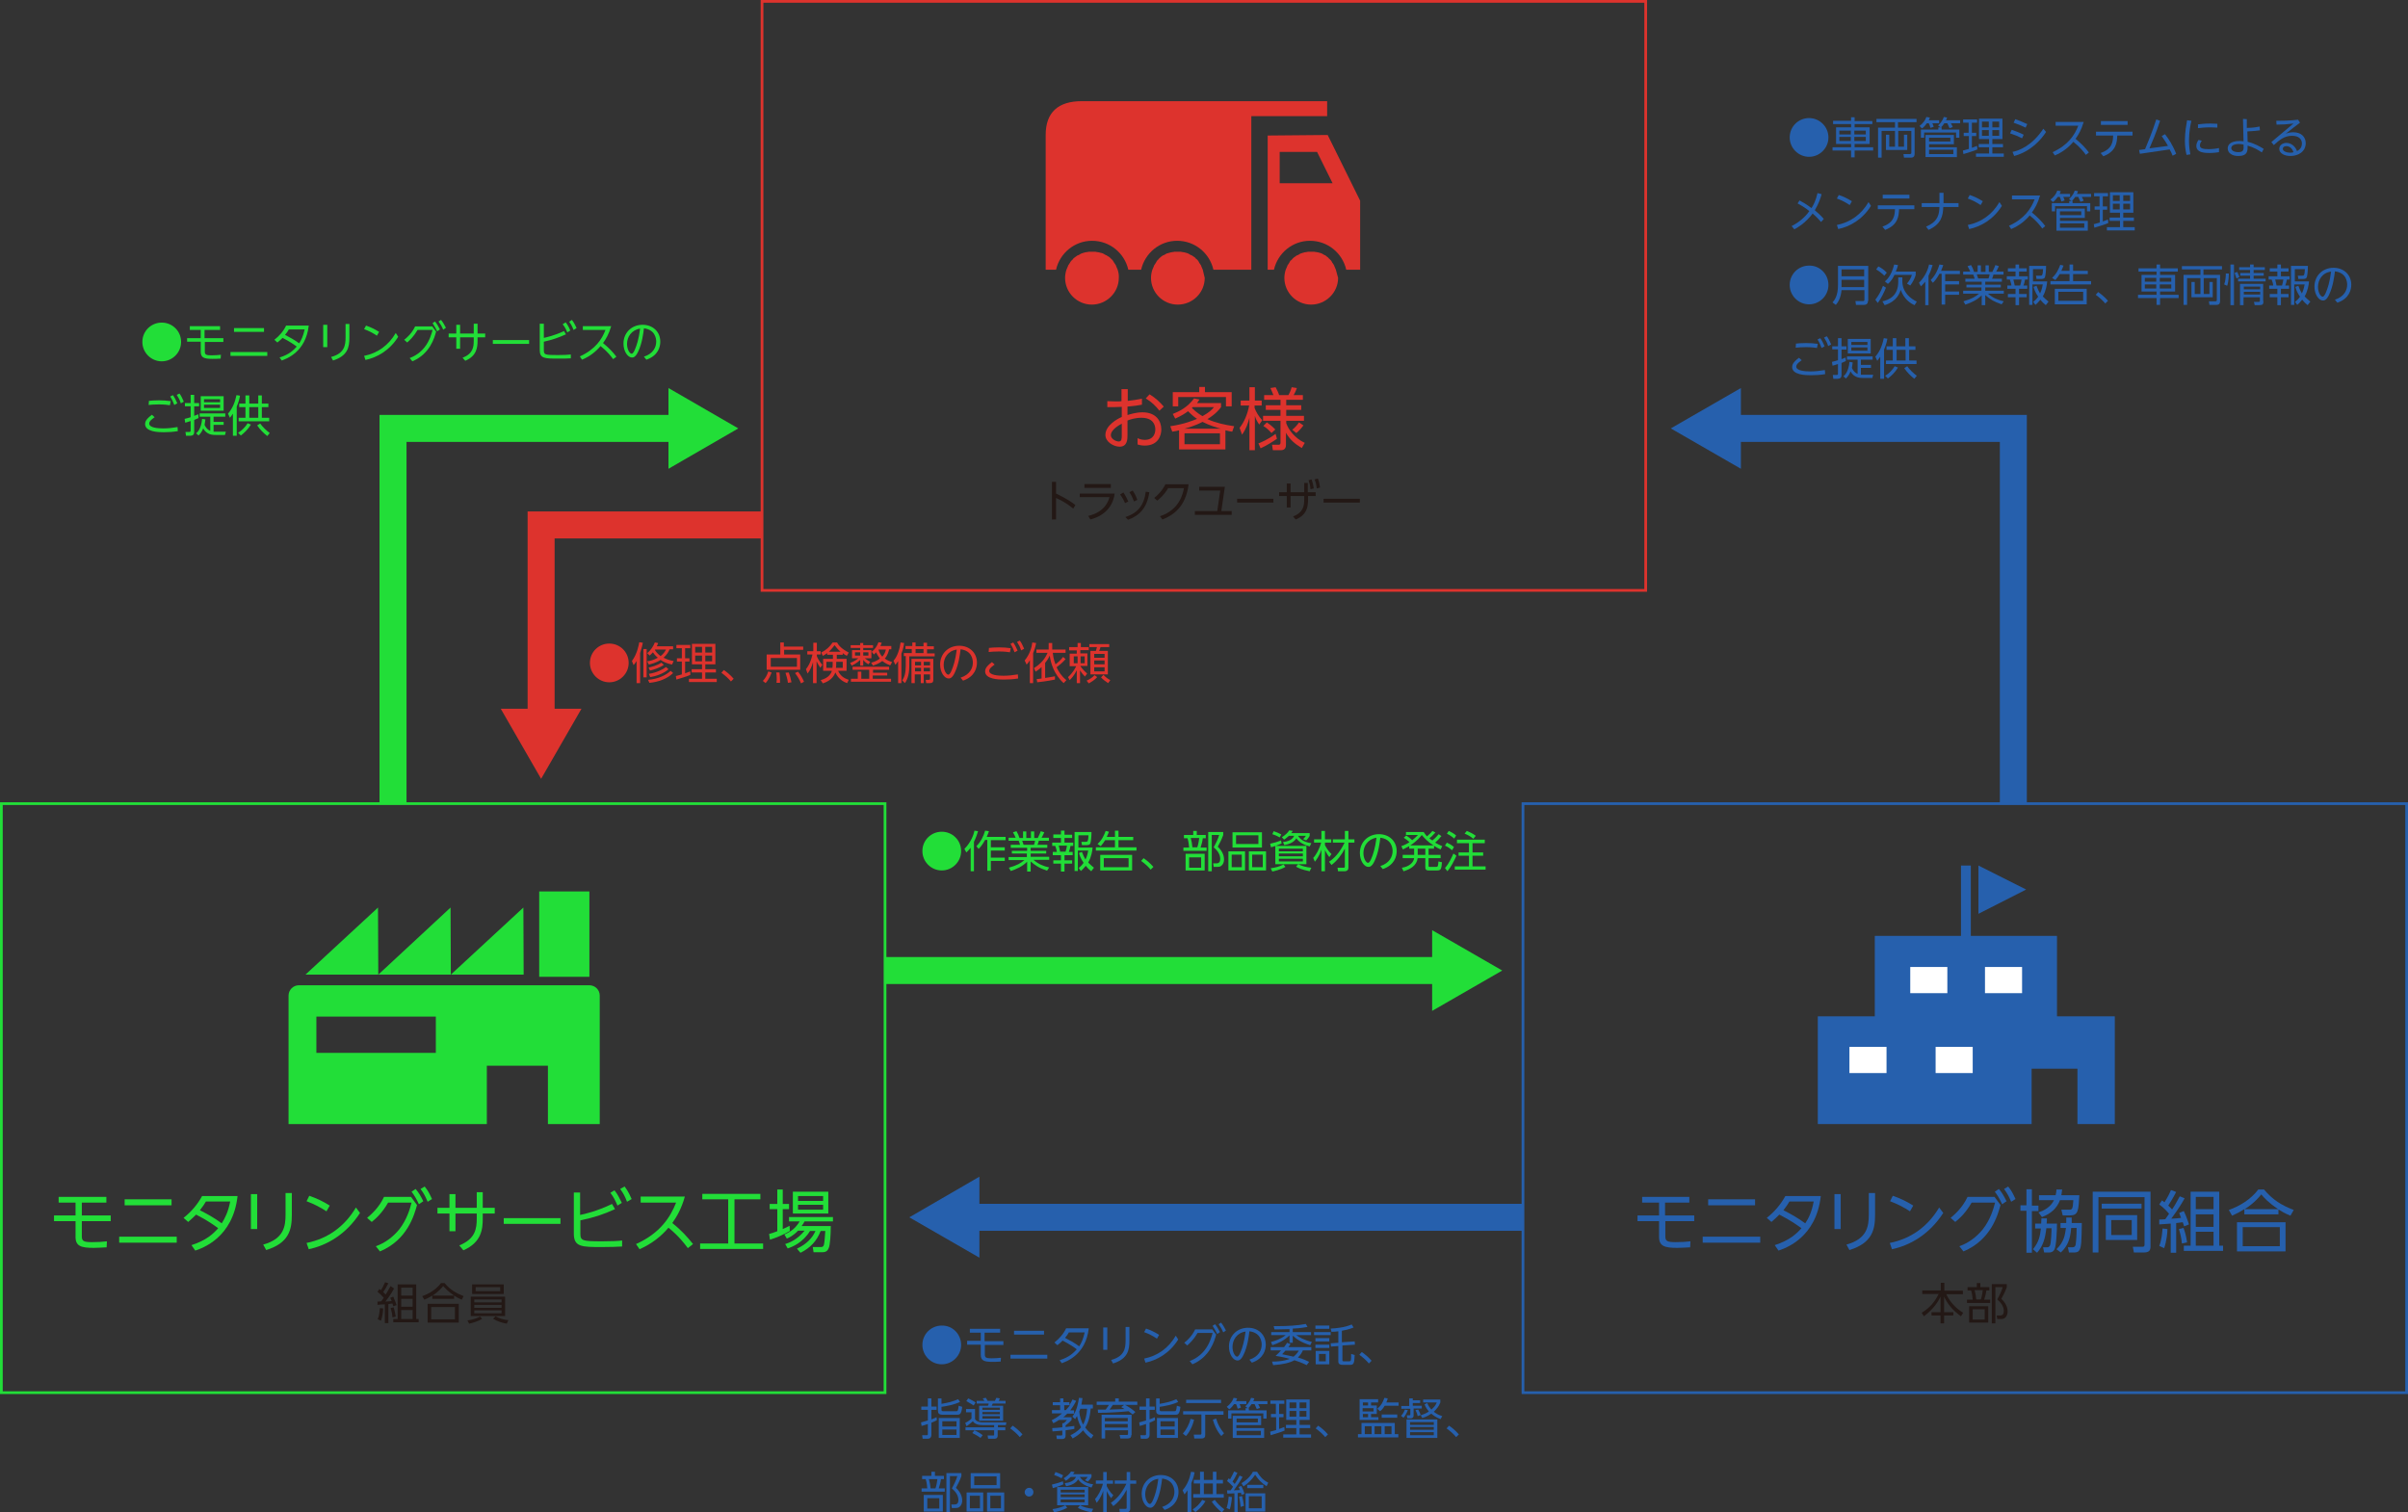 <?xml version="1.0" encoding="utf-8"?>
<!-- Generator: Adobe Illustrator 22.0.1, SVG Export Plug-In . SVG Version: 6.00 Build 0)  -->
<svg version="1.1" id="レイヤー_1" xmlns="http://www.w3.org/2000/svg" xmlns:xlink="http://www.w3.org/1999/xlink" x="0px"
	 y="0px" viewBox="0 0 882.9 554.6" style="enable-background:new 0 0 882.9 554.6;" xml:space="preserve">
<rect x="0" y="0" width="882.9" height="554.6" fill="#333333" stroke="none"/>
<style type="text/css">
	.st0{fill:#DD332D;}
	.st1{fill:#231815;}
	.st2{fill:#22DE38;}
	.st3{fill:#2660AD;}
	.st4{fill:none;stroke:#DD332D;stroke-miterlimit:10;}
	.st5{fill:none;stroke:#22DE38;stroke-miterlimit:10;}
	.st6{fill:none;stroke:#2660AD;stroke-miterlimit:10;}
	.st7{fill:none;stroke:#22DE38;stroke-width:9.9;stroke-miterlimit:10;}
	.st8{fill:none;stroke:#2660AD;stroke-width:9.9;stroke-miterlimit:10;}
	.st9{fill:none;stroke:#DD332D;stroke-width:9.9;stroke-miterlimit:10;}
	.st10{fill:#FFFFFF;}
</style>
<g>
	<path class="st0" d="M411.4,142.7h2.1v4.3c1.9-0.2,3.2-0.4,5.2-0.8l0,2.2c-1.6,0.3-2.9,0.5-5.3,0.7v3.1c1-0.3,3.1-1,5.5-1
		c5,0,6.9,3.2,6.9,6.3c0,2-1,5.9-6.1,5.9c-1.4,0-2.1-0.3-2.6-0.4l0-2.3c0.5,0.2,1.3,0.6,2.6,0.6c3.4,0,3.9-2.6,3.9-3.8
		c0-1.8-0.9-4.3-5.1-4.3c-2.3,0-4,0.6-5.1,1v5.3c0,1.5,0,4.3-2.9,4.3c-2.1,0-5.2-1.7-5.2-4.3c0-3.6,4.6-6,6-6.6v-3.7
		c-1.8,0.1-3.5,0.1-5.3,0.1v-2.2c0.8,0,1.6,0.1,3,0.1c1.4,0,1.8,0,2.2-0.1V142.7z M411.4,155.3c-0.9,0.5-4.1,2.2-4.1,4.3
		c0,1.3,1.8,2.3,2.9,2.3c1.1,0,1.1-1.1,1.1-2.3V155.3z M421.5,144.6c2.3,1.4,3.8,2.9,5.2,4.5l-1.6,1.5c-1.5-1.9-2.9-3.2-5-4.5
		L421.5,144.6z"/>
	<path class="st0" d="M429.1,156.3c5.3-0.8,8.3-2.1,9.8-2.7c-0.9-0.6-1.6-1.1-3.3-2.8c-1.2,0.9-2.3,1.6-4.7,2.7l-0.9-1.7
		c2.3-0.9,5.4-2.4,7.8-5.7l2,0.4c-0.4,0.5-0.5,0.8-0.9,1.3h8.8v1.5c-0.6,0.8-1.9,2.5-5,4.4c3.1,1.4,6.4,2.1,9.8,2.6l-0.7,2
		c-0.8-0.1-1.2-0.2-2.5-0.5v7h-17v-7c-0.7,0.2-1.1,0.3-2.5,0.5L429.1,156.3z M441.8,141.9v1.9h9.8v5.2h-2.1v-3.4H432v3.4h-2v-5.2
		h9.7v-1.9H441.8z M447.6,157.2c-0.9-0.2-4.2-1.2-6.7-2.5c-2.6,1.4-5.5,2.2-6.6,2.5H447.6z M447.3,158.9h-13v4h13V158.9z
		 M437.3,149.3c0,0.1-0.2,0.2-0.3,0.3c1.8,1.8,3.4,2.7,3.9,3c2.5-1.4,3.4-2.3,4.2-3.3H437.3z"/>
	<path class="st0" d="M461.7,155.7c-1-1.5-1.3-2.2-1.6-3.2v12.6h-2v-11.9c-0.5,2-1.1,3.9-2.7,6.2l-0.9-2.5c1.6-2,2.9-4.9,3.5-8.2
		h-3.1v-1.8h3.2v-4.9h2v4.9h2.5v1.8H460v0.9c0.5,1.4,1.5,3.1,2.8,4.5L461.7,155.7z M461.4,162.6c0.8-0.3,3.5-1.4,6.3-3.5l0.5,1.8
		c-1.4,1-4,2.6-6,3.5L461.4,162.6z M477.3,164.3c-2.5-1.5-4.4-3.1-5.8-5.6v4.4c0,0.5,0,2-1.9,2h-2.9l-0.3-2l2.3,0
		c0.5,0,0.8-0.1,0.8-0.8v-8h-6.4v-1.8h6.4v-2.2h-5.4v-1.7h5.4v-2h-6v-1.7h3.4c-0.3-0.8-0.7-1.7-1.1-2.6l1.9-0.3
		c0.5,0.9,1,1.9,1.3,2.9h3.4c0.3-0.5,0.8-1.5,1.2-2.9l1.9,0.3c-0.5,1.5-1.1,2.4-1.2,2.6h3.4v1.7h-6.1v2h5.5v1.7h-5.5v2.2h6.5v1.8
		h-6.5v0.9c0.8,2.3,3.1,5.5,6.8,7.2L477.3,164.3z M464.5,154.9c0.4,0.3,1.7,1.1,3.1,2.6l-1.4,1.3c-0.7-0.8-1.8-1.9-3-2.6
		L464.5,154.9z M473.8,157.6c0.9-0.7,1.9-1.8,2.5-2.7l1.6,1.1c-0.8,1.1-1.6,2-2.6,2.8L473.8,157.6z"/>
</g>
<g>
	<path class="st1" d="M393.5,186.5c-2.7-2.2-4.8-3.2-6.3-3.9v7.9h-1.5v-13.8h1.5v4.3c3.4,1.6,5.6,3,7.1,4.2L393.5,186.5z"/>
	<path class="st1" d="M408.7,181c-0.4,3.1-2.2,7.7-8.9,9.5l-0.8-1.3c6.2-1.5,7.4-5.5,7.8-6.9h-10.9V181H408.7z M407.3,177.5v1.4
		h-9.7v-1.4H407.3z"/>
	<path class="st1" d="M411.9,180.6c0.9,1.3,1.3,2.3,1.8,3.3l-1.2,0.6c-0.6-1.4-1.2-2.3-1.8-3.2L411.9,180.6z M421.4,180.5
		c-0.8,5.7-3.6,8.6-7.8,10.1l-1-1c4.8-1.5,6.9-4.6,7.5-9.3L421.4,180.5z M415.3,179.9c0.7,1,1.2,2,1.7,3.4l-1.2,0.6
		c-0.5-1.3-0.9-2.2-1.7-3.4L415.3,179.9z"/>
	<path class="st1" d="M425.3,189.3c7.4-2.4,8.5-8.7,8.8-10.3h-5.8c-1.3,2.3-2.9,3.7-4,4.6l-1.1-1c1.1-0.9,2.8-2.4,4.1-5h8.5
		c-1,8.5-6,11.5-9.6,12.9L425.3,189.3z"/>
	<path class="st1" d="M446.3,187.5l1.1-7.6h-7.7v-1.4h9.4l-1.3,8.9h3.8v1.4h-13.5v-1.4H446.3z"/>
	<path class="st1" d="M466.9,182.9v1.4h-13.3v-1.4H466.9z"/>
	<path class="st1" d="M471.8,177.3h1.4v3.2h5v-3.4h1.3l0,3.4h2.9v1.4h-2.8v1.2c0,2.4-0.2,5.6-4.5,7.4l-1-1.1
		c3.8-1.5,4.1-3.9,4.1-6.3v-1.2h-5v4.2h-1.4v-4.2h-2.8v-1.4h2.8V177.3z M480.9,175.8c0.4,1.1,0.6,2,0.8,3.3l-1.2,0.3
		c-0.1-1.4-0.3-2-0.7-3.3L480.9,175.8z M483.2,175.5c0.5,1.2,0.6,2,0.8,3.3l-1.2,0.3c-0.2-1.4-0.3-2.1-0.8-3.3L483.2,175.5z"/>
	<path class="st1" d="M498.6,182.9v1.4h-13.3v-1.4H498.6z"/>
</g>
<g>
	<path class="st2" d="M30,445.7h10.6v2.1H30v5.5c0,1.8,0.6,2.2,3.7,2.2c2.1,0,3.9-0.1,5.5-0.3l-0.1,2.2c-2,0.1-3.6,0.2-4.7,0.2
		c-4.6,0-6.7-0.6-6.7-4v-5.8h-7.9v-2.1h7.9V441h-6.2v-2.1H39v2.1H30V445.7z"/>
	<path class="st2" d="M64.8,453.5v2.2H43.7v-2.2H64.8z M62.9,439.8v2.2H45.7v-2.2H62.9z"/>
	<path class="st2" d="M70.2,456.6c5.6-1.8,8.1-4.3,9.8-6.2c-1.5-1.1-3.8-2.8-8.1-5c-0.9,0.9-1.4,1.4-2.9,2.7l-1.7-1.5
		c2.8-2.2,5.1-4.9,6.8-8h13c-1.7,15.3-12.9,19.1-15.5,20L70.2,456.6z M75.5,440.6c-0.6,1-1.1,1.8-2.2,3.2c2.9,1.5,4.8,2.5,8,4.8
		c1.2-1.9,2.4-4.3,3.1-8H75.5z"/>
	<path class="st2" d="M94.3,437.9v12.8H92v-12.8H94.3z M107,437.5v8c0,5.4-1,10.3-9.4,12.9l-1.1-2c7.6-2.1,8.2-6.7,8.2-11.1v-7.8
		H107z"/>
	<path class="st2" d="M119.7,444.2c-2.3-1.5-4.4-2.6-7.3-3.7l1-2c2.8,1,5,2,7.5,3.6L119.7,444.2z M132,444.8
		c-5.1,7.9-12.2,11.9-18.8,13.3l-0.8-2.3c7.9-1.6,14-6.1,18.1-13L132,444.8z"/>
	<path class="st2" d="M150.7,438.9l2.2,3c-1,3.6-3.5,12.8-13.6,17l-1.5-1.9c3.4-1.2,6.3-3.4,8.6-6.2c2.8-3.6,3.9-7.5,4.5-9.8h-8.6
		c-2.1,3.7-4.4,5.8-6,7.1l-1.7-1.5c1.3-1.1,4.3-3.6,6.2-7.7H150.7z M152.4,436c1.3,1.6,1.8,2.5,2.8,4.5l-1.6,1.1
		c-0.9-1.9-1.5-3-2.7-4.6L152.4,436z M155.7,435.1c1.3,1.6,1.7,2.5,2.7,4.6l-1.6,1c-0.8-1.9-1.3-2.9-2.6-4.7L155.7,435.1z"/>
	<path class="st2" d="M164.8,437.9h2.2v5h7.8v-5.7h2.2v5.7h4.4v2.1h-4.4v1.9c0,3.9-0.5,8.7-7.1,11.6l-1.5-1.8
		c5.9-2.4,6.4-6.1,6.4-9.9V445H167v6.5h-2.2V445h-4.4v-2.1h4.4V437.9z"/>
	<path class="st2" d="M205.5,446.7v2.1h-20.8v-2.1H205.5z"/>
	<path class="st2" d="M212.8,445.5c1.5-0.3,6-1.3,11.6-4l1.1,1.9c-4.2,1.9-7.7,3.1-12.7,4.1v4.8c0,2.7,0.6,2.9,8,2.9
		c3.1,0,5.8-0.1,7.3-0.3v2.2c-1.9,0.1-4,0.2-7.3,0.2c-7.5,0-10.4,0-10.4-4.9v-15.1h2.3V445.5z M225.3,436.5c1.2,1.5,1.8,2.8,2.7,4.6
		l-1.6,1c-0.8-1.9-1.4-3.1-2.6-4.7L225.3,436.5z M229,435.1c0.4,0.5,1.4,1.8,2.6,4.6l-1.7,1c-0.8-2.1-1.3-3-2.5-4.7L229,435.1z"/>
	<path class="st2" d="M252.2,457.7c-1.1-1.5-3.4-4.5-7.1-7.5c-2.6,3.1-6.1,5.9-10.6,7.9l-1.3-1.9c8.9-4,12.6-9.9,14.7-15.2h-13v-2.2
		h16.2c-1.3,4.6-3,7.4-4.6,9.7c3.4,2.7,5.5,5.1,7.6,7.7L252.2,457.7z"/>
	<path class="st2" d="M278.8,437.8v2h-9.5V456h10.5v2h-23.1v-2H267v-16.2h-9.5v-2H278.8z"/>
	<path class="st2" d="M289.6,451.4c-2,1.2-4.9,2.5-7.3,3.2l-0.3-2.1c0.8-0.2,1.7-0.5,3-1v-8.1h-2.8v-1.9h2.8v-5.3h2v5.3h2.3v1.9H287
		v7.3c1.2-0.5,1.9-0.9,2.5-1.2L289.6,451.4z M304.6,449.8c0,2.5-0.2,6.9-0.8,8c-0.3,0.7-0.8,1.4-2.3,1.4h-3.2l-0.3-1.9l3.1,0
		c0.7,0,0.9-0.5,1-0.9c0.2-0.8,0.3-2,0.5-5h-1.7c-1.4,3.7-3.9,6.3-7.4,8l-1.3-1.5c3.6-1.7,5.7-4,6.8-6.5H297
		c-2.6,4.3-6.6,5.9-8.2,6.4l-0.9-1.6c1.6-0.5,4.4-1.6,7.1-4.9h-2.4c-1.7,1.8-3.2,2.5-4.1,2.9l-0.9-1.5c2.7-1.2,4.1-2.4,5.6-4.8h-3.9
		v-1.6h16.1v1.6H295c-0.4,0.7-0.6,1.1-1.1,1.7H304.6z M303.7,437v8h-13v-8H303.7z M301.8,438.6h-9.2v1.8h9.2V438.6z M301.8,441.8
		h-9.2v1.8h9.2V441.8z"/>
</g>
<g>
	<path class="st1" d="M138.5,483.8c0.6-1.5,0.7-3.2,0.8-4.1l1.2,0.1c0,0.8-0.2,2.8-0.8,4.5L138.5,483.8z M144.5,472.5
		c-0.5,0.9-1.3,2.4-3.2,4.8c1.2-0.1,1.9-0.1,2.3-0.2c-0.3-0.7-0.3-0.8-0.5-1.2l1.1-0.4c0.6,1.3,1.1,2.8,1.2,3.1l-1.2,0.4
		c-0.2-0.6-0.2-0.7-0.3-1c-0.5,0.1-1.1,0.1-1.5,0.2v7h-1.3v-6.9c-0.8,0-2.5,0.2-2.7,0.2l0-1.2c0.4,0,0.5,0,1.4-0.1
		c0.2-0.3,0.4-0.6,0.9-1.3c-0.8-0.9-1.4-1.5-2.3-2.2l0.7-1c0.3,0.2,0.4,0.3,0.6,0.4c0.2-0.3,0.9-1.5,1.5-2.9l1.2,0.4
		c-0.7,1.4-1.5,2.7-1.9,3.2c0.5,0.5,0.7,0.7,0.9,0.9c0.1-0.1,0.9-1.4,1.8-3.1L144.5,472.5z M143.9,483.1c-0.1-1.3-0.3-2.2-0.7-3.4
		l1.1-0.3c0.4,1.1,0.6,2.1,0.8,3.4L143.9,483.1z M152.6,471v12.7h0.9v1.2h-9.3v-1.2h1.6V471H152.6z M151.3,472.2h-4.2v2.9h4.2V472.2
		z M151.3,476.3h-4.2v2.9h4.2V476.3z M151.3,480.4h-4.2v3.3h4.2V480.4z"/>
	<path class="st1" d="M169.3,476.6c-1.4-0.6-2.1-1-2.8-1.5v1.2h-8v-1.2c-1.1,0.7-1.7,1-2.9,1.5l-0.8-1.3c2.6-0.9,5.2-2.5,6.9-4.8
		h1.3c2.1,2.5,4.2,3.7,7,4.8L169.3,476.6z M168.2,478.1v6.9h-11.4v-6.9H168.2z M166.8,479.3h-8.7v4.5h8.7V479.3z M166.5,475.1
		c-2.3-1.6-3.3-2.7-4-3.5c-1.5,1.9-3.2,3-3.9,3.5H166.5z"/>
	<path class="st1" d="M176.8,483.6c-1.4,0.9-3.1,1.4-4.8,1.8l-0.6-1.2c1.7-0.2,3.3-0.7,4.6-1.4L176.8,483.6z M185.2,475.5v7.1h-12.6
		v-7.1H185.2z M184.7,471v3.5h-11.6V471H184.7z M173.9,476.5v1.1h10v-1.1H173.9z M173.9,478.5v1.1h10v-1.1H173.9z M173.9,480.5v1.1
		h10v-1.1H173.9z M174.4,472v1.5h9V472H174.4z M181.7,482.7c1.4,0.8,3.1,1.3,4.7,1.4l-0.6,1.3c-1.8-0.3-3.5-0.9-5-1.8L181.7,482.7z"
		/>
</g>
<g>
	<path class="st3" d="M610.6,445.7h10.6v2.1h-10.6v5.5c0,1.8,0.6,2.2,3.7,2.2c2.1,0,3.9-0.1,5.5-0.3l-0.1,2.2
		c-2,0.1-3.6,0.2-4.7,0.2c-4.6,0-6.7-0.6-6.7-4v-5.8h-7.9v-2.1h7.9V441h-6.2v-2.1h17.3v2.1h-8.9V445.7z"/>
	<path class="st3" d="M645.4,453.5v2.2h-21.1v-2.2H645.4z M643.5,439.8v2.2h-17.2v-2.2H643.5z"/>
	<path class="st3" d="M650.7,456.6c5.6-1.8,8.1-4.3,9.8-6.2c-1.5-1.1-3.8-2.8-8.1-5c-0.9,0.9-1.4,1.4-2.9,2.7l-1.7-1.5
		c2.8-2.2,5.1-4.9,6.8-8h13c-1.7,15.3-12.9,19.1-15.5,20L650.7,456.6z M656.1,440.6c-0.6,1-1.1,1.8-2.2,3.2c2.9,1.5,4.8,2.5,8,4.8
		c1.3-1.9,2.4-4.3,3.1-8H656.1z"/>
	<path class="st3" d="M674.9,437.9v12.8h-2.3v-12.8H674.9z M687.5,437.5v8c0,5.4-1,10.3-9.4,12.9l-1.1-2c7.6-2.1,8.2-6.7,8.2-11.1
		v-7.8H687.5z"/>
	<path class="st3" d="M700.3,444.2c-2.3-1.5-4.4-2.6-7.3-3.7l1-2c2.8,1,5,2,7.5,3.6L700.3,444.2z M712.5,444.8
		c-5.1,7.9-12.2,11.9-18.8,13.3l-0.8-2.3c7.9-1.6,14-6.1,18.1-13L712.5,444.8z"/>
	<path class="st3" d="M731.3,438.9l2.2,3c-1,3.6-3.5,12.8-13.6,17l-1.5-1.9c3.4-1.2,6.3-3.4,8.6-6.2c2.8-3.6,3.9-7.5,4.5-9.8h-8.6
		c-2.1,3.7-4.4,5.8-6,7.1l-1.7-1.5c1.3-1.1,4.3-3.6,6.2-7.7H731.3z M732.9,436c1.3,1.6,1.8,2.5,2.8,4.5l-1.6,1.1
		c-0.9-1.9-1.5-3-2.7-4.6L732.9,436z M736.3,435.1c1.3,1.6,1.7,2.5,2.7,4.6l-1.6,1c-0.8-1.9-1.3-2.9-2.6-4.7L736.3,435.1z"/>
	<path class="st3" d="M745,436.2v5.9h2.4v2H745v15.3h-2V444h-2.2v-2h2.2v-5.9H745z M754.2,448.5c0,2.3-0.2,8.2-0.9,9.6
		c-0.5,1-1.3,1.2-2,1.2h-1.8l-0.4-1.9l1.3,0c0.5,0,0.8,0,1.2-0.6c0.5-1,0.6-5.5,0.6-6.4h-1.9c-0.4,3.5-1.1,6.4-3.4,9l-1.5-1.3
		c2.2-2.7,2.6-4.9,2.9-7.6h-2.1v-1.8h2.2c0-0.9,0.1-1.4,0.1-1.9h2c0,0.7,0,1.1-0.1,1.9H754.2z M762.4,438.3
		c-0.3,5.6-0.4,7.4-3.4,7.4h-2.7l-0.5-2.1l2.8,0c1.1,0,1.4,0,1.6-3.5h-4.9c-1.1,2.9-3.2,4.9-6.6,6.2l-1.3-1.7
		c1.8-0.6,4.4-1.8,5.7-4.5h-5.5v-1.8h6.1c0.2-0.9,0.3-1.5,0.3-2.1h2.1c-0.1,0.9-0.2,1.4-0.3,2.1H762.4z M763.3,448.5
		c-0.1,6.3-0.1,9-1,10.1c-0.4,0.6-1.2,0.7-1.8,0.7h-1.9l-0.4-1.9l1.5,0c0.9,0,1.1-0.3,1.3-0.8c0.1-0.4,0.4-2.6,0.4-6.3h-2
		c-0.3,3.9-1.2,6.6-3.8,9l-1.6-1.2c2.8-2.7,3.1-5.1,3.5-7.8h-2v-1.8h2.1c0-0.7,0-1,0-2h2c0,1.1,0,1.5,0,2H763.3z"/>
	<path class="st3" d="M788.5,457.1c0,1.5-0.6,2.2-2.5,2.2h-3.6l-0.4-2.1l3.4,0c0.5,0,0.9,0,0.9-0.8V439h-16.9v20.3h-2.1v-22.3h21.2
		V457.1z M785.2,441.4v1.8h-14.6v-1.8H785.2z M783.6,445.6v9.1h-11.5v-9.1H783.6z M781.6,447.4h-7.5v5.5h7.5V447.4z"/>
	<path class="st3" d="M791.7,456.9c0.9-2.3,1.1-5,1.2-6.4l1.8,0.2c0,1.3-0.3,4.4-1.2,7L791.7,456.9z M801,439.4
		c-0.8,1.5-2.1,3.7-4.9,7.5c1.9-0.1,3-0.2,3.6-0.3c-0.4-1-0.5-1.2-0.7-1.8l1.7-0.7c1,2,1.7,4.4,1.9,4.9l-1.8,0.7
		c-0.3-0.9-0.3-1.1-0.5-1.5c-0.8,0.1-1.6,0.2-2.4,0.3v10.9h-2v-10.7c-1.3,0.1-3.8,0.3-4.2,0.3l0-1.8c0.7,0,0.8,0,2.2-0.1
		c0.3-0.4,0.7-1,1.4-2c-1.2-1.4-2.1-2.3-3.6-3.4l1-1.5c0.4,0.3,0.6,0.4,0.9,0.7c0.3-0.5,1.5-2.3,2.4-4.5l1.9,0.7
		c-1.1,2.2-2.4,4.2-2.9,5c0.8,0.7,1.1,1.1,1.4,1.4c0.2-0.2,1.4-2.1,2.8-4.8L801,439.4z M800,456c-0.2-2-0.5-3.4-1.1-5.3l1.7-0.4
		c0.6,1.6,1,3.2,1.3,5.3L800,456z M813.7,437v19.8h1.4v1.9h-14.4v-1.9h2.5V437H813.7z M811.6,438.9h-6.5v4.5h6.5V438.9z
		 M811.6,445.3h-6.5v4.6h6.5V445.3z M811.6,451.7h-6.5v5.1h6.5V451.7z"/>
	<path class="st3" d="M839.8,445.8c-2.2-0.9-3.3-1.6-4.4-2.3v1.8h-12.5v-1.9c-1.6,1-2.7,1.6-4.5,2.4l-1.2-2.1
		c4-1.4,8.1-3.9,10.8-7.5h2.1c3.3,3.9,6.5,5.8,10.9,7.5L839.8,445.8z M838,448.2v10.7h-17.8v-10.7H838z M835.9,450h-13.6v7h13.6V450
		z M835.3,443.4c-3.6-2.4-5.2-4.2-6.2-5.4c-2.3,2.9-4.9,4.7-6.1,5.4H835.3z"/>
</g>
<g>
	<path class="st1" d="M711.6,473.3v-2.9h1.3v2.9h6.8v1.3h-6.1c1.6,3.3,3.9,5.4,6.2,6.8l-0.8,1.3c-3.4-2.5-4.9-4.6-6.2-7.2v5.7h3.4
		v1.2h-3.4v2.9h-1.3v-2.9h-3.3v-1.2h3.3v-5.7c-0.6,1.2-2.1,4.2-6.1,7.2l-0.8-1.3c2.9-1.8,4.8-3.9,6.2-6.9h-6v-1.3H711.6z"/>
	<path class="st1" d="M724.8,472v-1.5h1.3v1.5h3.3v1.2h-1.1c-0.1,1-0.4,2.2-0.8,3.4h2.2v1.2h-8.5v-1.2h2.1c-0.1-1-0.2-2.2-0.6-3.4
		h-1.3V472H724.8z M729,485h-7V479h7V485z M727.7,480.1h-4.4v3.8h4.4V480.1z M726.3,476.5c0.4-1.2,0.6-2.6,0.7-3.4H724
		c0.3,1.2,0.5,2.1,0.6,3.4H726.3z M730.3,485.3v-14.4h5.5v1.1c-0.6,1.7-1.2,2.8-2,4.3c1.4,1.3,2.3,2.9,2.3,4.7
		c0,0.8-0.3,1.7-0.9,2.2c-0.4,0.4-0.9,0.5-1.7,0.5h-1.2l-0.2-1.3l1.2,0c1,0,1.4-0.6,1.4-1.6c0-1.7-1-3.1-2.4-4.3
		c0.8-1.4,1.7-3.3,2-4.5h-2.7v13.3H730.3z"/>
</g>
<g>
	<g>
		<path class="st2" d="M352.4,312.1c0,3.9-3.2,7.1-7.1,7.1c-3.9,0-7.1-3.2-7.1-7.1c0-4,3.2-7.1,7.1-7.1
			C349.2,305,352.4,308.1,352.4,312.1z"/>
		<path class="st2" d="M357.2,319.5h-1.3v-8.6c-0.7,0.9-1.2,1.3-1.6,1.7l-0.7-1.3c2.5-2.5,3.4-5.3,3.7-6.7l1.3,0.2
			c-0.3,1-0.7,2.3-1.5,3.9V319.5z M358,310.3c1.6-1.6,2.6-3.6,3.2-5.7l1.4,0.2c-0.2,0.5-0.3,1-0.8,2.1h6.9v1.2h-5.4v2.6h5.1v1.2
			h-5.1v2.6h5.1v1.2h-5.1v3.6h-1.3v-11.3h-0.8c-1.1,2-1.9,2.8-2.4,3.3L358,310.3z"/>
		<path class="st2" d="M383.9,319.3c-3.2-1.1-4.5-2.1-6-3.4v3.7h-1.3v-3.6c-1.8,1.8-3.9,2.7-6,3.4l-0.7-1.2c3.1-0.9,4.4-1.7,5.7-2.8
			h-5.8v-1.1h6.7V313H371v-1h5.6v-1.1h-6v-1.1h3.4c-0.1-0.3-0.2-0.9-0.5-1.5h-3.7v-1.1h2.6c-0.3-0.7-0.4-0.9-1-2l1.3-0.4
			c0.5,0.9,0.8,1.5,1.1,2.5h1.3v-2.4h1.2v2.4h1.7v-2.4h1.2v2.4h1.3c0.1-0.3,0.7-1.3,1.1-2.5l1.3,0.4c-0.3,0.7-0.6,1.3-1,2h2.7v1.1
			h-3.7c-0.2,0.7-0.2,0.8-0.5,1.5h3.6v1.1h-6.1v1.1h5.7v1h-5.7v1.2h6.8v1.1h-5.8c1.9,1.6,3.6,2.3,5.8,2.8L383.9,319.3z M379.1,309.8
			c0.2-0.5,0.3-0.8,0.4-1.5h-4.7c0.1,0.4,0.4,1.2,0.5,1.5H379.1z"/>
		<path class="st2" d="M390.3,304.7v1.4h2.8v1.2h-2.8v1.7h3.2v1.2h-1c-0.1,0.7-0.4,1.8-0.6,2.2h1.4v1.2h-3v1.9h2.8v1.2h-2.8v2.9H389
			v-2.9h-2.8v-1.2h2.8v-1.9h-3v-1.2h1.5c-0.1-0.8-0.4-1.7-0.6-2.2h-1.1v-1.2h3.2v-1.7h-2.8V306h2.8v-1.4H390.3z M390.7,312.3
			c0.2-0.6,0.4-1.5,0.5-2.2h-3c0.2,0.7,0.4,1.6,0.5,2.2H390.7z M400.1,319.5c-0.5-0.4-1.1-0.9-2-2c-0.8,1-1.3,1.5-1.8,1.9l-0.8-1.1
			c0.5-0.4,1.1-0.9,1.8-1.9c-1.2-1.7-1.5-3-1.7-3.6l1.1-0.4c0.5,1.3,0.8,2,1.3,2.8c0.7-1.4,0.9-2.8,1-3.3h-3.8v7.5h-1.2v-14.3h6.2
			c0,1.8-0.2,3.6-0.4,4.1c-0.1,0.3-0.3,0.7-1.3,0.7h-1.8l-0.2-1.2l1.6,0c0.7,0,0.9-0.2,1-2.4h-3.7v4.5h5.2c-0.1,1.2-0.4,3.4-1.6,5.5
			c0.6,0.6,1.2,1.2,2.1,1.9L400.1,319.5z"/>
		<path class="st2" d="M408.8,306.9v-2.3h1.3v2.3h5.4v1.2h-5.4v2.6h6.6v1.2h-14.9v-1.2h7v-2.6h-3.6c-0.4,0.7-0.8,1.2-1.6,2.2
			l-1.2-0.8c1.6-1.4,2.4-3.2,3-4.8l1.2,0.3c-0.4,1.1-0.6,1.4-0.8,1.9H408.8z M415.1,319.2h-11.7v-5.7h11.7V319.2z M413.8,314.7h-9.1
			v3.3h9.1V314.7z"/>
		<path class="st2" d="M419.3,314.7c1,0.7,2.2,1.6,3.6,3.2l-1,1c-0.9-1.1-2-2.1-3.5-3.2L419.3,314.7z"/>
		<path class="st2" d="M437.5,306.2v-1.5h1.3v1.5h3.3v1.2H441c-0.1,1-0.4,2.2-0.8,3.4h2.2v1.2h-8.5v-1.2h2.1c-0.1-1-0.2-2.2-0.6-3.4
			h-1.3v-1.2H437.5z M441.7,319.2h-7v-6.1h7V319.2z M440.4,314.4h-4.4v3.8h4.4V314.4z M439,310.7c0.4-1.2,0.6-2.6,0.7-3.4h-3.1
			c0.3,1.2,0.5,2.1,0.6,3.4H439z M443,319.5v-14.4h5.5v1.1c-0.6,1.7-1.2,2.8-2,4.3c1.4,1.3,2.3,2.9,2.3,4.7c0,0.8-0.3,1.7-0.9,2.2
			c-0.4,0.4-0.9,0.5-1.7,0.5H445l-0.2-1.3l1.2,0c1,0,1.4-0.6,1.4-1.6c0-1.7-1-3.1-2.4-4.3c0.8-1.4,1.7-3.3,2-4.5h-2.7v13.3H443z"/>
		<path class="st2" d="M456.5,312.2v7h-6.1v-7H456.5z M451.6,313.4v4.6h3.7v-4.6H451.6z M462.7,305.2v5.6h-10.8v-5.6H462.7z
			 M453.2,306.3v3.2h8.2v-3.2H453.2z M464.2,312.2v7h-6.3v-7H464.2z M459.1,313.4v4.6h3.9v-4.6H459.1z"/>
		<path class="st2" d="M469.9,309.3c-1,0.5-3,1.2-3.9,1.4l-0.3-1.3c1.4-0.3,2.7-0.7,4-1.2L469.9,309.3z M471.3,317.9
			c-1.9,1.1-4.4,1.6-4.8,1.7l-0.6-1.2c1.6-0.2,3.5-0.7,4.7-1.4L471.3,317.9z M469.2,307.1c-1-0.6-2-1-2.7-1.2l0.5-1.1
			c0.9,0.3,1.9,0.7,2.8,1.2L469.2,307.1z M479,310.2v6.7h-11.4v-6.7H479z M468.9,311.2v1h8.8v-1H468.9z M468.9,313v1h8.8v-1H468.9z
			 M468.9,314.9v1h8.8v-1H468.9z M480.2,305.6v0.9c-0.4,0.8-1,1.4-1.3,1.7l-1.1-0.5c0.5-0.5,0.7-0.7,1-1.2h-2.9
			c0.6,0.9,1.8,2.3,4.9,2.7l-0.6,1.2c-1.9-0.5-3.8-1.4-4.9-3c-0.7,1.2-2.1,2.1-4.4,2.5l-0.5-1.1c1.7-0.2,3.5-0.8,4.1-2.3h-1.9
			c-1,0.9-1.5,1.2-1.8,1.4l-0.8-0.9c1-0.6,2.2-1.6,2.7-2.5l1.3,0.2c-0.2,0.3-0.3,0.5-0.6,0.8H480.2z M480.2,319.5
			c-3-0.6-4.4-1.3-5-1.7l0.8-0.9c1.4,0.7,2.8,1.1,4.8,1.3L480.2,319.5z"/>
		<path class="st2" d="M487.4,314.3c-0.9-1.1-1.5-2.4-1.6-2.6v7.8h-1.3v-7.9c-0.8,2.4-1.9,3.8-2.4,4.4l-0.6-1.4c1-1,2.3-3.3,2.9-5.6
			h-2.6v-1.2h2.7v-3.1h1.3v3.1h2.3v1.2h-2.3v0.9c0.4,0.8,1.2,2.2,2.4,3.3L487.4,314.3z M487.3,316c1.8-1.2,3.8-3.1,5.7-7h-4.3v-1.2
			h4.4v-3.1h1.3v3.1h2.2v1.2h-2.2v9.2c0,1.1-0.9,1.3-1.4,1.3h-2.4l-0.2-1.3l2.1,0c0.4,0,0.6,0,0.6-0.5v-6.5c-1.2,2.3-2.8,4.4-4.9,6
			L487.3,316z"/>
		<path class="st2" d="M506.1,317.6c3.4-1.1,4.5-3.5,4.5-5.5c0-1.2-0.4-4.4-4.5-4.9c-0.2,1.8-0.7,5.6-2.1,8.5
			c-1,2.2-1.9,2.2-2.3,2.2c-1.5,0-3.1-2.2-3.1-5.1c0-4,3-6.9,7-6.9c3.8,0,6.5,2.6,6.5,6.2c0,1.8-0.7,5.1-5.1,6.6L506.1,317.6z
			 M499.9,312.8c0,2.1,1,3.6,1.7,3.6c0.5,0,1-1,1.3-1.8c0.5-1.2,1.3-3.4,1.8-7.4C501.5,307.7,499.9,310.3,499.9,312.8z"/>
		<path class="st2" d="M528.5,306.6c-0.8,1-1.3,1.5-2.3,2.4c0.7,0.4,1.4,0.8,2.6,1.3l-0.6,1.2c-0.9-0.4-1.4-0.7-2.4-1.3v1h-2v2.3
			h4.4v1.2h-4.4v2.8c0,0.3,0.1,0.4,0.5,0.4h2.2c0.7,0,0.8-0.2,0.9-2l1.3,0.3c-0.2,2.3-0.3,3-1.7,3h-3.2c-0.4,0-1.2,0-1.2-1.1v-3.4
			h-2.8c-0.4,2.8-2.8,4.1-5.2,4.8l-0.6-1.3c2.8-0.4,4.3-2,4.5-3.5h-4.2v-1.2h4.2v-2.3h-1.8v-0.9c-0.5,0.3-1.1,0.6-2.3,1.2l-0.6-1.2
			c1.6-0.6,2.3-1,3-1.5c-0.7-0.6-1.2-1-2.1-1.6l0.9-0.8c1,0.6,2,1.5,2.2,1.7c0.8-0.6,1.3-1.1,2.1-1.9h-4.4v-1.1h6.5
			c0.4,0.7,0.8,1.1,1.2,1.6c0.9-0.8,1.4-1.2,2-2l1.1,0.6c-0.9,1-2,2-2.2,2.1c0.3,0.3,0.6,0.5,1.1,0.8c1.2-1,1.7-1.6,2.3-2.3
			L528.5,306.6z M525.6,310c-2-1.2-3.2-2.5-4.3-3.8c-0.5,0.6-1.7,2.2-4.2,3.8H525.6z M522.6,311.2h-2.8v2.3h2.8V311.2z"/>
		<path class="st2" d="M529.8,318.3c1.5-1.6,2.6-4.2,3.1-5.3l1.1,0.8c-0.9,2-1.9,4-3.3,5.7L529.8,318.3z M532.4,311.8
			c-0.9-0.8-1.5-1.2-2.6-1.7l0.7-1.1c0.9,0.4,1.9,1,2.6,1.6L532.4,311.8z M533.2,307.5c-0.4-0.3-1.1-1-2.7-1.8l0.7-1
			c0.8,0.4,2,1,2.7,1.7L533.2,307.5z M544.3,309.2h-4.4v3.4h3.9v1.2h-3.9v3.9h4.8v1.2h-11.3v-1.2h5.2v-3.9h-3.8v-1.2h3.8v-3.4h-4.4
			v-1.3h10.2V309.2z M540.2,307.6c-0.9-0.8-2.1-1.5-3.2-1.9l0.8-1c1,0.4,2.3,1,3.3,1.8L540.2,307.6z"/>
	</g>
</g>
<g>
	<g>
		<path class="st3" d="M670.4,50.4c0,3.9-3.2,7.1-7.1,7.1c-3.9,0-7.1-3.2-7.1-7.1c0-4,3.2-7.1,7.1-7.1
			C667.2,43.3,670.4,46.5,670.4,50.4z"/>
		<path class="st3" d="M686.5,45.5h-6.5v1.2h5.5v6.1h-5.5v1.2h6.8v1.2h-6.8v2.5h-1.3v-2.5h-6.8v-1.2h6.8v-1.2h-5.5v-6.1h5.5v-1.2
			h-6.6v-1.2h6.6V43h1.3v1.4h6.5V45.5z M678.6,47.9h-4.2v1.4h4.2V47.9z M678.6,50.2h-4.2v1.5h4.2V50.2z M684.1,47.9h-4.2v1.4h4.2
			V47.9z M684.1,50.2h-4.2v1.5h4.2V50.2z"/>
		<path class="st3" d="M702.7,43.6v1.2h-6.8v2h6.1v9.7c0,0.4-0.1,1.3-1.3,1.3h-2.6l-0.2-1.3l2.3,0c0.5,0,0.6-0.2,0.6-0.5v-8h-4.8
			v5.8h2.1v-4.4h1.2V55h-7.8v-5.6h1.2v4.4h2.1V48h-4.9v9.8h-1.3v-11h6.2v-2h-6.8v-1.2H702.7z"/>
		<path class="st3" d="M711,44.1v1.1h-2.5c0.2,0.4,0.4,0.9,0.5,1.3l-1.2,0.4c-0.1-0.5-0.4-1.3-0.6-1.7h-0.7c-0.5,0.6-1,1.4-1.8,1.9
			l-0.9-0.9c1.2-0.9,2.2-2.2,2.5-3.3l1.3,0.2c-0.1,0.3-0.2,0.5-0.4,1H711z M711.9,46.7v0.8h6.5v3h-1.2v-1.9h-11.7v1.9h-1.2v-3h6.4
			v-0.8h0.8l-0.9-0.7c0.4-0.4,1.5-1.3,2.1-3.1l1.2,0.2c-0.1,0.4-0.2,0.6-0.4,1h5.2v1.1h-3.4c0.2,0.3,0.5,1,0.7,1.4l-1.2,0.4
			c-0.3-0.7-0.5-1.2-0.8-1.8h-1.1c-0.4,0.6-0.7,1-1.2,1.5H711.9z M716.4,49.5v3.4h-9.1V54h10.2v3.6H706v-8.1H716.4z M707.3,50.5v1.4
			h7.8v-1.4H707.3z M707.3,54.9v1.6h8.9v-1.6H707.3z"/>
		<path class="st3" d="M725,54.8c-1.6,0.7-3.9,1.3-5.1,1.7l-0.2-1.3c0.6-0.1,1.4-0.4,2.2-0.6v-4.7H720v-1.2h1.8V45h-2v-1.2h5.1V45
			h-1.9v3.7h1.6v1.2h-1.6v4.3c0.8-0.3,1.3-0.5,1.9-0.7L725,54.8z M734.2,43.4V51h-3.7v1.8h3.9V54h-3.9v2.3h4.2v1.2h-10.2v-1.2h4.8
			V54h-3.8v-1.2h3.8V51h-3.7v-7.5H734.2z M729.2,44.6h-2.5v2.1h2.5V44.6z M729.2,47.7h-2.5v2.1h2.5V47.7z M733,44.6h-2.5v2.1h2.5
			V44.6z M733,47.7h-2.5v2.1h2.5V47.7z"/>
		<path class="st3" d="M741.4,50.7c-1.4-0.7-2.6-1.2-4.4-1.8l0.6-1.3c1.4,0.5,2.6,0.9,4.4,1.8L741.4,50.7z M750.2,48.4
			c-1.7,2.6-5.4,7.1-11.7,8.8l-0.6-1.5c2.5-0.5,7.2-2.3,11.3-8.5L750.2,48.4z M742.7,46.8c-1.7-0.8-2.9-1.3-4.4-1.8l0.6-1.3
			c1.6,0.6,2.7,1,4.4,1.8L742.7,46.8z"/>
		<path class="st3" d="M764.8,56.8c-0.7-1-2.2-2.9-4.6-4.8c-1.7,2-3.9,3.8-6.8,5l-0.8-1.2c5.7-2.6,8.1-6.3,9.4-9.7h-8.3v-1.4H764
			c-0.9,3-1.9,4.7-3,6.2c2.2,1.8,3.6,3.3,4.9,5L764.8,56.8z"/>
		<path class="st3" d="M770.2,56.1c4.4-1.5,4.5-4.3,4.6-6.4h-6.3v-1.4h13.4v1.4h-5.6c-0.1,2.6-0.4,5.8-5.1,7.6L770.2,56.1z
			 M780.1,44.4v1.4h-9.8v-1.4H780.1z"/>
		<path class="st3" d="M794.9,53.5c-0.5-0.9-1.1-1.9-2.3-3.6l1.2-0.7c1.3,1.7,2.8,3.9,4.1,7.2l-1.3,0.7c-0.3-0.8-0.7-1.6-1.1-2.3
			l-10.9,1.6l-0.3-1.4l2.2-0.3c1.1-2.7,2.5-5.9,4.1-10.9l1.4,0.5c-1.6,4.8-2.9,7.8-3.9,10.1L794.9,53.5z"/>
		<path class="st3" d="M803.5,44.3c-0.3,1-0.9,4-0.9,7.4c0,2.4,0.4,4.1,0.5,4.9l-1.4,0.2c-0.4-1.7-0.6-3.4-0.6-5.1
			c0-3.5,0.6-6.3,0.8-7.6L803.5,44.3z M813.6,55.8c-0.6,0.1-1.9,0.3-3.5,0.3c-2.3,0-4.8-0.3-4.8-2.6c0-0.8,0.3-1.5,0.8-2.2l1.2,0.3
			c-0.2,0.3-0.7,0.9-0.7,1.7c0,1.1,1.1,1.4,3.2,1.4c1.9,0,3.1-0.3,3.8-0.4L813.6,55.8z M805.9,45.6c0.8-0.1,2.4-0.3,4.5-0.3
			c1.2,0,2,0.1,2.6,0.1l0,1.4c-0.4,0-1.3-0.1-2.7-0.1c-2,0-3.5,0.2-4.4,0.3L805.9,45.6z"/>
		<path class="st3" d="M828.6,47.8c-0.8,0.1-2.4,0.3-4.6,0.4l0.1,3.8c2.6,0.6,4.6,1.8,5.9,2.6l-0.7,1.3c-1.4-1-3.1-1.9-5.2-2.5
			c0,1.8,0.1,3.8-3.4,3.8c-2.2,0-3.9-1-3.9-2.8c0-1.3,1-2.7,4.4-2.7c0.7,0,1.1,0.1,1.4,0.1l-0.2-8.2l1.4,0.1l0,3.2
			c0.7,0,2.4,0,4.7-0.5L828.6,47.8z M821,52.8c-1.9,0-2.9,0.6-2.9,1.5c0,1,1.3,1.5,2.5,1.5c2.1,0,2.1-0.9,2-2.8
			C822,52.9,821.5,52.8,821,52.8z"/>
		<path class="st3" d="M832.8,52.1l8.1-6.8c-2.4,0.3-4,0.4-6.2,0.4l-0.1-1.4c1.5,0,4.6,0,8-0.4l0.7,1.1c-1.6,1.2-3.2,2.4-5.3,4.1
			c0.6-0.3,1.5-0.6,2.9-0.6c2.7,0,4.5,1.6,4.5,4c0,3-2.6,4.7-5.6,4.7c-1.9,0-4.1-0.8-4.1-2.6c0-1.4,1.3-2.2,2.6-2.2
			c1.5,0,3.2,1,3.9,3c1.2-0.6,1.8-1.5,1.8-2.8c0-1.6-1.2-2.8-3.6-2.8c-2.9,0-4.7,1.6-6.7,3.4L832.8,52.1z M838.3,53.6
			c-0.9,0-1.3,0.4-1.3,1c0,0.9,1.5,1.4,2.7,1.4c0.6,0,1-0.1,1.2-0.2C840.4,54.3,839.4,53.6,838.3,53.6z"/>
		<path class="st3" d="M667.7,81.4c-0.6-0.7-1.5-1.7-3.1-3.1c-0.4,0.6-1.1,1.4-1.8,2.1c-1.4,1.5-3.1,2.7-4.9,3.7l-1-1.2
			c2.6-1.3,4.9-3.2,6.5-5.5c-1.9-1.5-3.2-2.2-4.3-2.8l0.7-1.1c1.1,0.6,2.5,1.4,4.4,2.8c0.7-1.1,1.6-2.8,2.2-5.5l1.5,0.4
			c-0.3,1.2-1,3.4-2.5,5.9c1,0.8,2.2,1.9,3.3,3.2L667.7,81.4z"/>
		<path class="st3" d="M678.2,75.2c-1.5-1-2.8-1.7-4.7-2.4l0.7-1.3c1.8,0.6,3.2,1.3,4.8,2.3L678.2,75.2z M686,75.5
			c-3.2,5.1-7.8,7.6-12,8.5l-0.5-1.5c5-1,9-3.9,11.6-8.4L686,75.5z"/>
		<path class="st3" d="M690.2,83.1c4.4-1.5,4.5-4.3,4.6-6.4h-6.3v-1.4h13.4v1.4h-5.6c-0.1,2.6-0.4,5.8-5.1,7.6L690.2,83.1z
			 M700.1,71.4v1.4h-9.8v-1.4H700.1z"/>
		<path class="st3" d="M718.1,74.5v1.4h-5.6c-0.1,3.2-0.7,6.3-5.4,8.4l-0.9-1.2c4.6-1.9,4.8-4.8,4.9-7.2h-6.5v-1.4h6.5v-3.8h1.5v3.8
			H718.1z"/>
		<path class="st3" d="M726.2,75.2c-1.5-1-2.8-1.7-4.7-2.4l0.7-1.3c1.8,0.6,3.2,1.3,4.8,2.3L726.2,75.2z M734,75.5
			c-3.2,5.1-7.8,7.6-12,8.5l-0.5-1.5c5-1,9-3.9,11.6-8.4L734,75.5z"/>
		<path class="st3" d="M748.8,83.8c-0.7-1-2.2-2.9-4.6-4.8c-1.7,2-3.9,3.8-6.8,5l-0.8-1.2c5.7-2.6,8.1-6.3,9.4-9.7h-8.3v-1.4H748
			c-0.9,3-1.9,4.7-3,6.2c2.2,1.8,3.6,3.3,4.9,5L748.8,83.8z"/>
		<path class="st3" d="M759,71.1v1.1h-2.5c0.2,0.4,0.4,0.9,0.5,1.3l-1.2,0.4c-0.1-0.5-0.4-1.3-0.6-1.7h-0.7c-0.5,0.6-1,1.4-1.8,1.9
			l-0.9-0.9c1.2-0.9,2.2-2.2,2.5-3.3l1.3,0.2c-0.1,0.3-0.2,0.5-0.4,1H759z M759.9,73.7v0.8h6.5v3h-1.2v-1.9h-11.7v1.9h-1.2v-3h6.4
			v-0.8h0.8l-0.9-0.7c0.4-0.4,1.5-1.3,2.1-3.1l1.2,0.2c-0.1,0.4-0.2,0.6-0.4,1h5.2v1.1h-3.4c0.2,0.3,0.5,1,0.7,1.4l-1.2,0.4
			c-0.3-0.7-0.5-1.2-0.8-1.8h-1.1c-0.4,0.6-0.7,1-1.2,1.5H759.9z M764.4,76.5v3.4h-9.1V81h10.2v3.6H754v-8.1H764.4z M755.3,77.5v1.4
			h7.8v-1.4H755.3z M755.3,81.9v1.6h8.9v-1.6H755.3z"/>
		<path class="st3" d="M773,81.8c-1.6,0.7-3.9,1.3-5.1,1.7l-0.2-1.3c0.6-0.1,1.4-0.4,2.2-0.6v-4.7H768v-1.2h1.8V72h-2v-1.2h5.1V72
			h-1.9v3.7h1.6v1.2h-1.6v4.3c0.8-0.3,1.3-0.5,1.9-0.7L773,81.8z M782.2,70.4V78h-3.7v1.8h3.9V81h-3.9v2.3h4.2v1.2h-10.2v-1.2h4.8
			V81h-3.8v-1.2h3.8V78h-3.7v-7.5H782.2z M777.2,71.6h-2.5v2.1h2.5V71.6z M777.2,74.7h-2.5v2.1h2.5V74.7z M781,71.6h-2.5v2.1h2.5
			V71.6z M781,74.7h-2.5v2.1h2.5V74.7z"/>
	</g>
</g>
<g>
	<g>
		<path class="st3" d="M670.4,104.5c0,3.9-3.2,7.1-7.1,7.1c-3.9,0-7.1-3.2-7.1-7.1c0-4,3.2-7.1,7.1-7.1
			C667.2,97.3,670.4,100.5,670.4,104.5z"/>
		<path class="st3" d="M684.9,110.3c0,0.8-0.3,1.5-1.5,1.5h-2.9l-0.2-1.4l2.8,0c0.4,0,0.5-0.2,0.5-0.5v-3.5h-8.4
			c-0.2,2.5-1.1,4.3-2.1,5.4l-1.2-0.9c0.8-0.9,2-2.5,2-6.3v-7.1h11.1V110.3z M675.2,98.8v2.5h8.3v-2.5H675.2z M675.2,102.6v2.7h8.3
			v-2.7H675.2z"/>
		<path class="st3" d="M687.6,109.9c1.1-1.4,2-2.9,2.8-5.1l1.1,0.7c-0.6,1.5-1.8,4-3,5.6L687.6,109.9z M688.7,97.7
			c0.9,0.4,2.2,1.3,3.1,2.3l-0.9,1.1c-0.8-0.8-2.1-1.8-3-2.3L688.7,97.7z M697.5,101.7v1.4c0,4.1,3,6.4,5.3,7.5l-0.8,1.3
			c-1.7-0.7-3.9-2.3-5.1-5.6c-0.3,1-1.3,4.2-5.9,5.6l-0.8-1.4c2.2-0.5,5.8-1.8,5.8-7.2v-1.6H697.5z M691.1,103.2
			c0.7-0.6,2.4-2.1,3.4-6.2l1.4,0.2c-0.2,1-0.5,1.6-0.8,2.4h7.3v1.2c-0.3,1.2-1.2,2.9-2,3.9l-1.2-0.7c0.7-0.8,1.5-2.1,1.8-3.2h-6.4
			c-0.4,0.9-1.2,2.4-2.4,3.3L691.1,103.2z"/>
		<path class="st3" d="M707.2,111.9h-1.3v-8.6c-0.7,0.9-1.2,1.3-1.6,1.7l-0.7-1.3c2.5-2.5,3.4-5.3,3.7-6.7l1.3,0.2
			c-0.3,1-0.7,2.3-1.5,3.9V111.9z M707.9,102.7c1.6-1.6,2.6-3.6,3.2-5.7l1.4,0.2c-0.2,0.5-0.3,1-0.8,2.1h6.9v1.2h-5.4v2.6h5.1v1.2
			h-5.1v2.6h5.1v1.2h-5.1v3.6h-1.3v-11.3h-0.8c-1.1,2-1.9,2.8-2.4,3.3L707.9,102.7z"/>
		<path class="st3" d="M733.9,111.6c-3.2-1.1-4.5-2.1-6-3.4v3.7h-1.3v-3.6c-1.8,1.8-3.9,2.7-6,3.4l-0.7-1.2c3.1-0.9,4.4-1.7,5.7-2.8
			h-5.8v-1.1h6.7v-1.2H721v-1h5.6v-1.1h-6v-1.1h3.4c-0.1-0.3-0.2-0.9-0.5-1.5h-3.7v-1.1h2.6c-0.3-0.7-0.4-0.9-1-2l1.3-0.4
			c0.5,0.9,0.8,1.5,1.1,2.5h1.3v-2.4h1.2v2.4h1.7v-2.4h1.2v2.4h1.3c0.1-0.3,0.7-1.3,1.1-2.5l1.3,0.4c-0.3,0.7-0.6,1.3-1,2h2.7v1.1
			h-3.7c-0.2,0.7-0.2,0.8-0.5,1.5h3.6v1.1h-6.1v1.1h5.7v1h-5.7v1.2h6.8v1.1h-5.8c1.9,1.6,3.6,2.3,5.8,2.8L733.9,111.6z M729.1,102.1
			c0.2-0.5,0.3-0.8,0.4-1.5h-4.7c0.1,0.4,0.4,1.2,0.5,1.5H729.1z"/>
		<path class="st3" d="M740.3,97v1.4h2.8v1.2h-2.8v1.7h3.2v1.2h-1c-0.1,0.7-0.4,1.8-0.6,2.2h1.4v1.2h-3v1.9h2.8v1.2h-2.8v2.9H739
			v-2.9h-2.8v-1.2h2.8v-1.9h-3v-1.2h1.5c-0.1-0.8-0.4-1.7-0.6-2.2h-1.1v-1.2h3.2v-1.7h-2.8v-1.2h2.8V97H740.3z M740.7,104.7
			c0.2-0.6,0.4-1.5,0.5-2.2h-3c0.2,0.7,0.4,1.6,0.5,2.2H740.7z M750.1,111.9c-0.5-0.4-1.1-0.9-2-2c-0.8,1-1.3,1.5-1.8,1.9l-0.8-1.1
			c0.5-0.4,1.1-0.9,1.8-1.9c-1.2-1.7-1.5-3-1.7-3.6l1.1-0.4c0.5,1.3,0.8,2,1.3,2.8c0.7-1.4,0.9-2.8,1-3.3h-3.8v7.5h-1.2V97.5h6.2
			c0,1.8-0.2,3.6-0.4,4.1c-0.1,0.3-0.3,0.7-1.3,0.7h-1.8l-0.2-1.2l1.6,0c0.7,0,0.9-0.2,1-2.4h-3.7v4.5h5.2c-0.1,1.2-0.4,3.4-1.6,5.5
			c0.6,0.6,1.2,1.2,2.1,1.9L750.1,111.9z"/>
		<path class="st3" d="M758.8,99.3V97h1.3v2.3h5.4v1.2h-5.4v2.6h6.6v1.2h-14.9v-1.2h7v-2.6h-3.6c-0.4,0.7-0.8,1.2-1.6,2.2l-1.2-0.8
			c1.6-1.4,2.4-3.2,3-4.8l1.2,0.3c-0.4,1.1-0.6,1.4-0.8,1.9H758.8z M765.1,111.6h-11.7v-5.7h11.7V111.6z M763.8,107h-9.1v3.3h9.1
			V107z"/>
		<path class="st3" d="M769.3,107.1c1,0.7,2.2,1.6,3.6,3.2l-1,1c-0.9-1.1-2-2.1-3.5-3.2L769.3,107.1z"/>
		<path class="st3" d="M798.5,99.6h-6.5v1.2h5.5v6.1h-5.5v1.2h6.8v1.2h-6.8v2.5h-1.3v-2.5h-6.8v-1.2h6.8v-1.2h-5.5v-6.1h5.5v-1.2
			h-6.6v-1.2h6.6V97h1.3v1.4h6.5V99.6z M790.6,101.9h-4.2v1.4h4.2V101.9z M790.6,104.3h-4.2v1.5h4.2V104.3z M796.1,101.9h-4.2v1.4
			h4.2V101.9z M796.1,104.3h-4.2v1.5h4.2V104.3z"/>
		<path class="st3" d="M814.7,97.6v1.2h-6.8v2h6.1v9.7c0,0.4-0.1,1.3-1.3,1.3h-2.6l-0.2-1.3l2.3,0c0.5,0,0.6-0.2,0.6-0.5v-8h-4.8
			v5.8h2.1v-4.4h1.2v5.6h-7.8v-5.6h1.2v4.4h2.1V102h-4.9v9.8h-1.3v-11h6.2v-2h-6.8v-1.2H814.7z"/>
		<path class="st3" d="M817.2,100.3c0,0.5,0,2.8-0.6,4.5l-1.1-0.5c0.5-1.2,0.6-3,0.6-4L817.2,100.3z M819.1,97v14.9h-1.3V97H819.1z
			 M820,102.1c-0.2-0.8-0.6-1.7-0.7-2l1-0.4c0.1,0.2,0.5,1.1,0.8,1.9L820,102.1z M826.3,100.1h3.7v1h-3.7v1.1h4.4v1h-10.1v-1h4.4
			v-1.1h-3.6v-1h3.6v-1.1h-4v-1h4v-1h1.3v1h4.1v1h-4.1V100.1z M829.9,110.4c0,1.1-0.2,1.5-1.5,1.5h-1.7l-0.3-1.2h1.8
			c0.4,0,0.4-0.3,0.4-0.5V109h-6v2.9h-1.3v-7.8h8.5V110.4z M828.7,105.1h-6v1h6V105.1z M828.7,107h-6v1h6V107z"/>
		<path class="st3" d="M836.3,97v1.4h2.8v1.2h-2.8v1.7h3.2v1.2h-1c-0.1,0.7-0.4,1.8-0.6,2.2h1.4v1.2h-3v1.9h2.8v1.2h-2.8v2.9H835
			v-2.9h-2.8v-1.2h2.8v-1.9h-3v-1.2h1.5c-0.1-0.8-0.4-1.7-0.6-2.2h-1.1v-1.2h3.2v-1.7h-2.8v-1.2h2.8V97H836.3z M836.7,104.7
			c0.2-0.6,0.4-1.5,0.5-2.2h-3c0.2,0.7,0.4,1.6,0.5,2.2H836.7z M846.1,111.9c-0.5-0.4-1.1-0.9-2-2c-0.8,1-1.3,1.5-1.8,1.9l-0.8-1.1
			c0.5-0.4,1.1-0.9,1.8-1.9c-1.2-1.7-1.5-3-1.7-3.6l1.1-0.4c0.5,1.3,0.8,2,1.3,2.8c0.7-1.4,0.9-2.8,1-3.3h-3.8v7.5h-1.2V97.5h6.2
			c0,1.8-0.2,3.6-0.4,4.1c-0.1,0.3-0.3,0.7-1.3,0.7h-1.8l-0.2-1.2l1.6,0c0.7,0,0.9-0.2,1-2.4h-3.7v4.5h5.2c-0.1,1.2-0.4,3.4-1.6,5.5
			c0.6,0.6,1.2,1.2,2.1,1.9L846.1,111.9z"/>
		<path class="st3" d="M856.1,109.9c3.4-1.1,4.5-3.5,4.5-5.5c0-1.2-0.4-4.4-4.5-4.9c-0.2,1.8-0.7,5.6-2.1,8.5
			c-1,2.2-1.9,2.2-2.3,2.2c-1.5,0-3.1-2.2-3.1-5.1c0-4,3-6.9,7-6.9c3.8,0,6.5,2.6,6.5,6.2c0,1.8-0.7,5.1-5.1,6.6L856.1,109.9z
			 M849.9,105.2c0,2.1,1,3.6,1.7,3.6c0.5,0,1-1,1.3-1.8c0.5-1.2,1.3-3.4,1.8-7.4C851.4,100,849.9,102.7,849.9,105.2z"/>
		<path class="st3" d="M660.6,132.1c-0.4,0.3-2,1.3-2,2.3c0,1.6,3.3,1.8,5.2,1.8c1.8,0,3.5-0.2,5.3-0.5l0.1,1.5
			c-1.8,0.3-3.5,0.4-5.3,0.4c-1.8,0-6.8-0.1-6.8-3c0-0.7,0.2-1.7,2.5-3.4L660.6,132.1z M666.2,127.6c-0.6-0.1-2-0.3-4-0.3
			c-1.7,0-2.9,0.1-3.8,0.2l0.1-1.5c0.8-0.1,2-0.2,3.7-0.2c1.5,0,2.9,0.1,4.3,0.3L666.2,127.6z M667.4,124c0.7,1,1.1,1.8,1.6,3
			l-1.1,0.6c-0.5-1.3-0.8-2-1.5-3.1L667.4,124z M669.8,123.3c0.7,0.9,1,1.7,1.6,3l-1.1,0.6c-0.4-1.3-0.8-2-1.5-3.1L669.8,123.3z"/>
		<path class="st3" d="M676.8,132.4c-0.4,0.2-0.6,0.3-1.6,0.7v4.5c0,0.8-0.5,1.3-1.4,1.3h-1.6l-0.2-1.4l1.4,0c0.2,0,0.5,0,0.5-0.4
			v-3.6c-1.3,0.4-1.5,0.5-2,0.6l-0.2-1.4c0.8-0.2,1.3-0.3,2.2-0.6v-4h-2.1V127h2.1v-3h1.3v3h1.8v1.2h-1.8v3.5
			c0.5-0.2,0.6-0.2,1.5-0.6L676.8,132.4z M675.9,138c0.5-0.4,1.9-1.7,2.2-5.3l1.2,0.2c-0.1,1-0.2,1.4-0.3,2c0.1,0.3,0.8,1.7,2.1,2.2
			v-5.2h-3.9v-1.2h9.4v1.2h-4.3v1.9h3.7v1.1h-3.7v2.5c0.1,0,0.2,0,0.4,0h4.1l-0.3,1.2h-3.5c-0.9,0-3.2,0-4.5-2.4
			c-0.5,1.4-1.3,2.2-1.7,2.6L675.9,138z M685.9,129.6h-8.4v-5.3h8.4V129.6z M684.7,125.4h-5.9v1.1h5.9V125.4z M684.7,127.4h-5.9v1.2
			h5.9V127.4z"/>
		<path class="st3" d="M690.7,138.9h-1.3v-8.1c-0.5,0.8-0.8,1.1-1.1,1.5l-0.7-1.5c1.8-2.1,2.6-4.4,3.1-6.8l1.3,0.2
			c-0.1,0.7-0.4,2.1-1.2,4V138.9z M691.2,137.8c1.4-0.8,2.7-2.2,3.5-3.5l1.2,0.5c-1.1,1.8-2.5,3.1-3.7,4L691.2,137.8z M695.3,124v3
			h3.3v-3h1.3v3h2.4v1.3H700v3.9h2.7v1.3h-11.2v-1.3h2.5v-3.9h-2.3V127h2.3v-3H695.3z M698.7,128.3h-3.3v3.9h3.3V128.3z
			 M699.3,134.3c0.9,1.3,2.3,2.6,3.5,3.5l-0.9,1.1c-1.2-0.9-2.8-2.5-3.7-3.9L699.3,134.3z"/>
	</g>
</g>
<g>
	<g>
		<path class="st2" d="M66.4,125.4c0,3.9-3.2,7.1-7.1,7.1c-3.9,0-7.1-3.2-7.1-7.1c0-4,3.2-7.1,7.1-7.1
			C63.2,118.3,66.4,121.4,66.4,125.4z"/>
		<path class="st2" d="M75.1,124h6.8v1.4h-6.8v3.5c0,1.1,0.4,1.4,2.4,1.4c1.3,0,2.5-0.1,3.5-0.2l-0.1,1.4c-1.3,0.1-2.3,0.1-3,0.1
			c-3,0-4.3-0.4-4.3-2.6v-3.7h-5V124h5v-3h-4v-1.4h11.1v1.4h-5.7V124z"/>
		<path class="st2" d="M98,129.1v1.4H84.5v-1.4H98z M96.8,120.3v1.4h-11v-1.4H96.8z"/>
		<path class="st2" d="M102.5,131.1c3.6-1.1,5.2-2.8,6.3-4c-0.9-0.7-2.5-1.8-5.2-3.2c-0.6,0.6-0.9,0.9-1.9,1.7l-1.1-1
			c1.8-1.4,3.3-3.1,4.3-5.2h8.3c-1.1,9.8-8.3,12.2-9.9,12.8L102.5,131.1z M105.9,120.8c-0.4,0.7-0.7,1.2-1.4,2
			c1.9,1,3.1,1.6,5.2,3.1c0.8-1.2,1.5-2.8,2-5.1H105.9z"/>
		<path class="st2" d="M120,119.1v8.2h-1.5v-8.2H120z M128.1,118.8v5.1c0,3.4-0.6,6.6-6,8.3l-0.7-1.3c4.9-1.3,5.3-4.3,5.3-7.1v-5
			H128.1z"/>
		<path class="st2" d="M138.2,123.1c-1.5-1-2.8-1.7-4.7-2.4l0.7-1.3c1.8,0.6,3.2,1.3,4.8,2.3L138.2,123.1z M146,123.5
			c-3.2,5.1-7.8,7.6-12,8.5l-0.5-1.5c5-1,9-3.9,11.6-8.4L146,123.5z"/>
		<path class="st2" d="M158.5,119.7l1.4,1.9c-0.6,2.3-2.3,8.2-8.7,10.9l-1-1.2c2.2-0.8,4.1-2.2,5.5-4c1.8-2.3,2.5-4.8,2.9-6.3h-5.5
			c-1.4,2.4-2.8,3.7-3.8,4.6l-1.1-1c0.9-0.7,2.8-2.3,4-4.9H158.5z M159.5,117.9c0.8,1,1.1,1.6,1.8,2.9l-1,0.7c-0.6-1.2-1-1.9-1.7-3
			L159.5,117.9z M161.7,117.3c0.8,1,1.1,1.6,1.8,2.9l-1,0.7c-0.5-1.2-0.9-1.9-1.7-3L161.7,117.3z"/>
		<path class="st2" d="M167.3,119.1h1.4v3.2h5v-3.6h1.4v3.6h2.8v1.4h-2.8v1.2c0,2.5-0.3,5.6-4.5,7.4l-1-1.1c3.8-1.5,4.1-3.9,4.1-6.3
			v-1.2h-5v4.2h-1.4v-4.2h-2.8v-1.4h2.8V119.1z"/>
		<path class="st2" d="M194,124.7v1.4h-13.3v-1.4H194z"/>
		<path class="st2" d="M199.4,123.9c0.9-0.2,3.8-0.8,7.4-2.5l0.7,1.2c-2.7,1.2-4.9,2-8.1,2.7v3.1c0,1.7,0.4,1.8,5.2,1.8
			c2,0,3.7-0.1,4.7-0.2v1.4c-1.2,0.1-2.6,0.1-4.7,0.1c-4.8,0-6.7,0-6.7-3.1v-9.7h1.5V123.9z M207.4,118.2c0.8,1,1.2,1.8,1.7,3
			l-1.1,0.7c-0.5-1.2-0.9-2-1.7-3L207.4,118.2z M209.7,117.3c0.3,0.4,0.9,1.2,1.7,3l-1.1,0.7c-0.5-1.3-0.8-1.9-1.6-3L209.7,117.3z"
			/>
		<path class="st2" d="M224.8,131.7c-0.7-1-2.2-2.9-4.6-4.8c-1.7,2-3.9,3.8-6.8,5l-0.8-1.2c5.7-2.6,8.1-6.3,9.4-9.7h-8.3v-1.4h10.4
			c-0.9,3-1.9,4.7-3,6.2c2.2,1.8,3.6,3.3,4.9,5L224.8,131.7z"/>
		<path class="st2" d="M236.1,130.8c3.4-1.1,4.5-3.5,4.5-5.5c0-1.2-0.4-4.4-4.5-4.9c-0.2,1.8-0.7,5.6-2.1,8.5
			c-1,2.2-1.9,2.2-2.3,2.2c-1.5,0-3.1-2.2-3.1-5.1c0-4,3-6.9,7-6.9c3.8,0,6.5,2.6,6.5,6.2c0,1.8-0.7,5.1-5.1,6.6L236.1,130.8z
			 M229.9,126.1c0,2.1,1,3.6,1.7,3.6c0.5,0,1-1,1.3-1.8c0.5-1.2,1.3-3.4,1.8-7.4C231.5,121,229.9,123.6,229.9,126.1z"/>
		<path class="st2" d="M56.7,153c-0.4,0.3-2,1.3-2,2.3c0,1.6,3.3,1.8,5.2,1.8c1.8,0,3.5-0.2,5.2-0.5l0.1,1.5
			c-1.8,0.3-3.5,0.4-5.2,0.4c-1.8,0-6.8-0.1-6.8-3c0-0.7,0.2-1.7,2.5-3.4L56.7,153z M62.3,148.6c-0.6-0.1-2-0.3-4-0.3
			c-1.7,0-2.9,0.1-3.8,0.2l0.1-1.5c0.8-0.1,2-0.2,3.7-0.2c1.5,0,2.9,0.1,4.3,0.3L62.3,148.6z M63.4,144.9c0.7,1,1.1,1.8,1.6,3
			l-1.1,0.6c-0.5-1.3-0.8-2-1.5-3.1L63.4,144.9z M65.8,144.3c0.7,0.9,1,1.7,1.6,3l-1.1,0.6c-0.4-1.3-0.8-2-1.5-3.1L65.8,144.3z"/>
		<path class="st2" d="M72.8,153.3c-0.4,0.2-0.6,0.3-1.6,0.7v4.5c0,0.8-0.5,1.3-1.4,1.3h-1.6l-0.2-1.4l1.4,0c0.2,0,0.5,0,0.5-0.4
			v-3.6c-1.3,0.4-1.5,0.5-2,0.6l-0.2-1.4c0.8-0.2,1.3-0.3,2.2-0.6v-4h-2.1v-1.2h2.1v-3h1.3v3H73v1.2h-1.8v3.5
			c0.5-0.2,0.6-0.2,1.5-0.6L72.8,153.3z M71.9,158.9c0.5-0.4,1.9-1.7,2.2-5.3l1.2,0.2c-0.1,1-0.2,1.4-0.3,2c0.1,0.3,0.8,1.7,2.1,2.2
			v-5.2h-3.9v-1.2h9.4v1.2h-4.3v1.9h3.7v1.1h-3.7v2.5c0.1,0,0.2,0,0.4,0h4.1l-0.3,1.2h-3.5c-0.9,0-3.2,0-4.5-2.4
			c-0.5,1.4-1.3,2.2-1.7,2.6L71.9,158.9z M82,150.6h-8.4v-5.3H82V150.6z M80.7,146.4h-5.9v1.1h5.9V146.4z M80.7,148.4h-5.9v1.2h5.9
			V148.4z"/>
		<path class="st2" d="M86.7,159.8h-1.3v-8.1c-0.5,0.8-0.8,1.1-1.1,1.5l-0.7-1.5c1.8-2.1,2.6-4.4,3.1-6.8l1.3,0.2
			c-0.1,0.7-0.4,2.1-1.2,4V159.8z M87.3,158.7c1.4-0.8,2.7-2.2,3.5-3.5l1.2,0.5c-1.1,1.8-2.5,3.1-3.7,4L87.3,158.7z M91.4,145v3h3.3
			v-3H96v3h2.4v1.3H96v3.9h2.7v1.3H87.5v-1.3H90v-3.9h-2.3V148H90v-3H91.4z M94.7,149.3h-3.3v3.9h3.3V149.3z M95.4,155.3
			c0.9,1.3,2.3,2.6,3.5,3.5l-0.9,1.1c-1.2-0.9-2.8-2.5-3.7-3.9L95.4,155.3z"/>
	</g>
</g>
<g>
	<g>
		<path class="st0" d="M230.5,243.1c0,3.9-3.2,7.1-7.1,7.1c-3.9,0-7.1-3.2-7.1-7.1c0-4,3.2-7.1,7.1-7.1
			C227.3,236,230.5,239.1,230.5,243.1z"/>
		<path class="st0" d="M234.7,250.5h-1.3v-8.1c-0.5,0.8-0.7,1.1-1.1,1.5l-0.6-1.5c2-2.7,2.5-6,2.7-6.9l1.3,0.2
			c-0.1,0.6-0.4,1.9-1,3.8V250.5z M235.9,238h1.2v10.4h-1.2V238z M246.4,243.7c-1.9-0.4-3.2-1-4.2-1.7c-1.7,1.1-3.5,1.5-4.3,1.7
			l-0.6-1.2c0.9-0.1,2.3-0.4,3.9-1.3c-1.1-0.9-1.6-1.7-1.8-2c-0.5,0.6-0.9,0.9-1.2,1.2l-0.9-0.9c1.3-1,2.3-2.6,2.8-3.9l1.2,0.2
			c-0.1,0.4-0.3,0.8-0.5,1.2h6v1.1h-1.3c-0.3,0.8-0.9,1.9-2.2,3.1c1.6,0.8,3,1.1,3.7,1.2L246.4,243.7z M237.6,249.3
			c3.7-0.3,6.6-1.7,8.3-3.3l0.9,0.8c-2.1,2.1-5.4,3.3-8.7,3.6L237.6,249.3z M237.8,244.8c0.9-0.2,3.1-0.7,4.7-1.8l0.9,0.8
			c-1.3,1-3.7,1.8-5.1,2.1L237.8,244.8z M237.9,247.1c2.8-0.4,5.1-1.6,6.3-2.5l0.9,0.8c-1.7,1.6-4.7,2.6-6.7,2.9L237.9,247.1z
			 M240.1,238.3c0.2,0.4,0.8,1.3,2.1,2.3c1.2-0.9,1.7-1.9,2-2.4h-4L240.1,238.3z"/>
		<path class="st0" d="M253.1,247.5c-1.6,0.7-3.9,1.3-5.1,1.7l-0.2-1.3c0.6-0.1,1.4-0.4,2.2-0.6v-4.7h-1.8v-1.2h1.8v-3.7h-2v-1.2
			h5.1v1.2h-1.9v3.7h1.6v1.2h-1.6v4.3c0.8-0.3,1.3-0.5,1.9-0.7L253.1,247.5z M262.3,236.1v7.5h-3.7v1.8h3.9v1.2h-3.9v2.3h4.2v1.2
			h-10.2v-1.2h4.8v-2.3h-3.8v-1.2h3.8v-1.8h-3.7v-7.5H262.3z M257.4,237.2h-2.5v2.1h2.5V237.2z M257.4,240.4h-2.5v2.1h2.5V240.4z
			 M261.1,237.2h-2.5v2.1h2.5V237.2z M261.1,240.4h-2.5v2.1h2.5V240.4z"/>
		<path class="st0" d="M265.4,245.7c1,0.7,2.2,1.6,3.6,3.2l-1,1c-0.9-1.1-2-2.1-3.5-3.2L265.4,245.7z"/>
		<path class="st0" d="M279.7,249.7c1-1.1,1.5-2,2-3.5l1.2,0.4c-0.2,0.6-0.9,2.5-2.2,3.9L279.7,249.7z M294.6,238.3h-7.1v1.7h5.9
			v5.6h-12.3v-5.6h5v-4.4h1.3v1.5h7.1V238.3z M292.2,241.3h-9.6v3.2h9.6V241.3z M284.7,250.4c0-0.4,0.1-0.7,0.1-1.4
			c0-1.1-0.1-1.9-0.2-2.4l1.2,0c0.1,0.9,0.2,2,0.2,2.9c0,0.4,0,0.6,0,0.9L284.7,250.4z M288.9,250.4c-0.2-1.5-0.5-2.4-0.9-3.7
			l1.2-0.1c0.5,1.4,0.7,2.1,1,3.6L288.9,250.4z M293.7,250.6c-0.6-1.5-1.2-2.4-2.2-3.8l1.1-0.5c1,1.3,1.5,2.1,2.2,3.7L293.7,250.6z"
			/>
		<path class="st0" d="M300.8,244.9c-0.6-0.9-1-1.5-1.4-2.4v8h-1.3v-7.7c-0.4,1.5-1,2.9-2,4.2l-0.6-1.6c0.6-0.8,1.6-2,2.4-5.4H296
			v-1.2h2.2v-3.1h1.3v3.1h1.4v1.2h-1.4v0.6c0.2,0.6,0.8,1.8,2,3.2L300.8,244.9z M300.9,249.4c0.7-0.2,3.4-0.9,4.1-3.4h-3.2v-4.4h3.6
			v-1.5h-2.1v-0.6c-0.7,0.5-1.2,0.8-1.6,1l-0.6-1.2c1.9-1,3-2,4.2-3.7h1.6c0.6,1.1,1.6,2.3,4.3,3.7l-0.7,1.2c-0.7-0.4-1.1-0.6-1.5-1
			v0.6h-2.2v1.5h3.6v4.4h-3.1c1,2.3,2.8,2.9,3.9,3.3l-0.6,1.2c-2.7-0.9-3.9-2.9-4.3-3.9c-1.1,2.8-3.5,3.6-4.6,4L300.9,249.4z
			 M305.4,242.7H303v2.2h2.2c0.1-0.4,0.1-0.9,0.1-1.8V242.7z M308.2,239c-1-0.8-1.8-1.9-2.2-2.4c-0.4,0.5-1.2,1.6-2.1,2.4H308.2z
			 M306.6,243c0,1,0,1.4-0.1,1.9h2.5v-2.2h-2.4V243z"/>
		<path class="st0" d="M318.4,243.6c-0.5-0.3-1.2-0.7-1.9-1.6v2.1h-1.1V242c-0.3,0.3-1.4,1.3-3.1,2.1l-0.6-1c1.7-0.6,2.6-1.4,3-1.7
			h-2.3v-3h3v-0.8h-3.5v-1h3.5v-0.8h1.1v0.8h3.6v1h-3.6v0.8h3v3h-2.4c0.3,0.2,1,0.8,2,1.3L318.4,243.6z M325.2,247.7h-5.2v1.2h6.7
			v1.1H312v-1.1h2.5v-2.6h1.3v2.6h2.9v-3.3h-6.1v-1.1H326v1.1h-5.9v1.1h5.2V247.7z M315.4,239.2h-1.9v1.2h1.9V239.2z M318.4,239.2
			h-1.9v1.2h1.9V239.2z M326.8,237v1.1H326c-0.1,0.5-0.5,2.2-1.6,3.4c0.9,0.7,2.1,1.1,2.7,1.3l-0.7,1.2c-0.5-0.2-1.8-0.7-2.9-1.6
			c-1.3,1-2.6,1.4-3.4,1.7l-0.7-1.1c0.8-0.2,1.9-0.5,3.2-1.5c-0.5-0.7-1-1.5-1.4-2.3c-0.3,0.4-0.5,0.6-0.8,0.8l-0.8-1
			c1.2-0.9,1.9-1.9,2.5-3.5l1.2,0.2c-0.2,0.5-0.3,0.8-0.5,1.2H326.8z M322.1,238.2L322.1,238.2c0.4,1.4,1,2.2,1.4,2.6
			c0.9-1,1.2-2,1.3-2.6H322.1z"/>
		<path class="st0" d="M330.6,250.5h-1.3v-8.1c-0.5,0.8-0.7,1-1,1.4l-0.7-1.5c1.5-1.6,2.3-4.5,2.6-6.7l1.3,0.2
			c-0.1,0.6-0.2,1.9-1,3.9V250.5z M335.7,235.7v1.3h2.9v-1.3h1.3v1.3h2.5v1.1h-2.5v1.5h2.8v1.1h-9.3v3.5c0,4-1.2,5.7-1.6,6.3l-1-1
			c0.8-1.1,1.3-2.7,1.3-5.3v-3.6h-0.7v-1.1h2.9V238H332v-1.1h2.5v-1.3H335.7z M342.2,249.4c0,0.7-0.3,1.1-1.2,1.1h-1.4l-0.2-1.2
			l1.1,0c0.2,0,0.5,0,0.5-0.4v-1.6h-2.3v3.2h-1.1v-3.2h-2.2v3.2h-1.2v-8.9h8V249.4z M337.7,242.7h-2.2v1.3h2.2V242.7z M337.7,244.9
			h-2.2v1.3h2.2V244.9z M338.6,238h-2.9v1.5h2.9V238z M341,242.7h-2.3v1.3h2.3V242.7z M341,244.9h-2.3v1.3h2.3V244.9z"/>
		<path class="st0" d="M352.2,248.5c3.4-1.1,4.5-3.5,4.5-5.5c0-1.2-0.4-4.4-4.5-4.9c-0.2,1.8-0.7,5.6-2.1,8.5
			c-1,2.2-1.9,2.2-2.3,2.2c-1.5,0-3.1-2.2-3.1-5.1c0-4,3-6.9,7-6.9c3.8,0,6.5,2.6,6.5,6.2c0,1.8-0.7,5.1-5.1,6.6L352.2,248.5z
			 M346,243.8c0,2.1,1,3.6,1.7,3.6c0.5,0,1-1,1.3-1.8c0.5-1.2,1.3-3.4,1.8-7.4C347.5,238.7,346,241.3,346,243.8z"/>
		<path class="st0" d="M364.7,243.7c-0.4,0.3-2,1.3-2,2.3c0,1.6,3.3,1.8,5.2,1.8c1.8,0,3.5-0.2,5.3-0.5l0.1,1.5
			c-1.8,0.3-3.5,0.4-5.3,0.4c-1.8,0-6.8-0.1-6.8-3c0-0.7,0.2-1.7,2.5-3.4L364.7,243.7z M370.3,239.2c-0.6-0.1-2-0.3-4-0.3
			c-1.7,0-2.9,0.1-3.8,0.2l0.1-1.5c0.8-0.1,2-0.2,3.7-0.2c1.5,0,2.9,0.1,4.3,0.3L370.3,239.2z M371.5,235.6c0.7,1,1.1,1.8,1.6,3
			l-1.1,0.6c-0.5-1.3-0.8-2-1.5-3.1L371.5,235.6z M373.9,234.9c0.7,0.9,1,1.7,1.6,3l-1.1,0.6c-0.4-1.3-0.8-2-1.5-3.1L373.9,234.9z"
			/>
		<path class="st0" d="M378.9,250.5h-1.3v-8.4c-0.5,0.9-0.8,1.2-1.2,1.6l-0.7-1.5c1.9-2.3,2.6-4.9,2.8-6.6l1.4,0.2
			c-0.1,0.6-0.3,1.7-1.1,3.7V250.5z M390.7,241.7c-1,1.2-2.5,2.4-3.3,3c0.7,1.5,1.8,3.3,3.6,4.7l-1,1.1c-3.5-3.1-4.8-7.4-5.1-10.1
			c-0.6,1.3-1.2,2.1-1.7,2.7v5.5c0.5-0.1,2.2-0.3,3.6-0.6l0,1.2c-2.8,0.6-5.7,0.9-6.5,1l-0.2-1.2c0.4,0,0.7,0,1.8-0.2v-4.2
			c-0.9,0.9-1.6,1.3-2.2,1.7l-0.6-1.3c1.2-0.8,3.6-2.3,5-5.6H380v-1.2h4.5v-2.4h1.3v2.4h4.9v1.2H386c0.1,0.7,0.2,2.2,1,4.2
			c0.8-0.6,1.8-1.4,2.8-2.7L390.7,241.7z"/>
		<path class="st0" d="M399.3,236.2h7.4v1.1h-3.2c-0.1,0.3-0.2,0.8-0.5,1.4h3.2v8.6h-6.4v-8.6h2c0.1-0.3,0.3-1,0.4-1.4h-3v1.1h-3.1
			v1.2h2.6v4.6h-2.6c0.2,0.4,1.1,1.6,2.5,2.8l-0.8,1.1c-0.6-0.6-1.2-1.3-1.8-2.3v4.7h-1.2v-4.7c-1,2-2,3-2.6,3.6l-0.6-1.1
			c1.7-1.5,2.6-3.2,3-4h-2.4v-4.6h2.6v-1.2H392v-1.2h3.1v-1.5h1.2v1.5h3.1V236.2z M395.1,240.7h-1.4v2.5h1.4V240.7z M397.7,240.7
			h-1.5v2.5h1.5V240.7z M398.4,249.6c1.1-0.5,2.1-1.1,2.9-2l1,0.7c-0.9,1-2,1.7-3.1,2.3L398.4,249.6z M405,239.8h-3.8v1.4h3.8V239.8
			z M405,242.2h-3.8v1.4h3.8V242.2z M405,244.7h-3.8v1.5h3.8V244.7z M404.6,247.5c0.9,0.9,1.5,1.4,2.5,1.9l-0.8,1.1
			c-0.8-0.5-2-1.4-2.6-2.1L404.6,247.5z"/>
	</g>
</g>
<g>
	<g>
		<path class="st3" d="M352.4,493.2c0,3.9-3.2,7.1-7.1,7.1c-3.9,0-7.1-3.2-7.1-7.1c0-4,3.2-7.1,7.1-7.1
			C349.2,486,352.4,489.2,352.4,493.2z"/>
		<path class="st3" d="M361.1,491.8h6.8v1.4h-6.8v3.5c0,1.1,0.4,1.4,2.4,1.4c1.3,0,2.5-0.1,3.5-0.2l-0.1,1.4c-1.3,0.1-2.3,0.1-3,0.1
			c-3,0-4.3-0.4-4.3-2.6v-3.7h-5v-1.4h5v-3h-4v-1.4h11.1v1.4h-5.7V491.8z"/>
		<path class="st3" d="M384,496.8v1.4h-13.5v-1.4H384z M382.8,488v1.4h-11V488H382.8z"/>
		<path class="st3" d="M388.5,498.8c3.6-1.1,5.2-2.8,6.3-4c-0.9-0.7-2.5-1.8-5.2-3.2c-0.6,0.6-0.9,0.9-1.9,1.7l-1.1-1
			c1.8-1.4,3.3-3.1,4.3-5.2h8.3c-1.1,9.8-8.3,12.2-9.9,12.8L388.5,498.8z M391.9,488.6c-0.4,0.7-0.7,1.2-1.4,2
			c1.9,1,3.1,1.6,5.2,3.1c0.8-1.2,1.5-2.8,2-5.1H391.9z"/>
		<path class="st3" d="M406,486.8v8.2h-1.5v-8.2H406z M414.1,486.6v5.1c0,3.4-0.6,6.6-6,8.3l-0.7-1.3c4.9-1.3,5.3-4.3,5.3-7.1v-5
			H414.1z"/>
		<path class="st3" d="M424.2,490.9c-1.5-1-2.8-1.7-4.7-2.4l0.7-1.3c1.8,0.6,3.2,1.3,4.8,2.3L424.2,490.9z M432,491.2
			c-3.2,5.1-7.8,7.6-12,8.5l-0.5-1.5c5-1,9-3.9,11.6-8.4L432,491.2z"/>
		<path class="st3" d="M444.5,487.5l1.4,1.9c-0.6,2.3-2.3,8.2-8.7,10.9l-1-1.2c2.2-0.8,4.1-2.2,5.5-4c1.8-2.3,2.5-4.8,2.9-6.3h-5.5
			c-1.4,2.4-2.8,3.7-3.8,4.6l-1.1-1c0.9-0.7,2.8-2.3,4-4.9H444.5z M445.5,485.6c0.8,1,1.1,1.6,1.8,2.9l-1,0.7c-0.6-1.2-1-1.9-1.7-3
			L445.5,485.6z M447.7,485c0.8,1,1.1,1.6,1.8,2.9l-1,0.7c-0.5-1.2-0.9-1.9-1.7-3L447.7,485z"/>
		<path class="st3" d="M458.1,498.6c3.4-1.1,4.5-3.5,4.5-5.5c0-1.2-0.4-4.4-4.5-4.9c-0.2,1.8-0.7,5.6-2.1,8.5
			c-1,2.2-1.9,2.2-2.3,2.2c-1.5,0-3.1-2.2-3.1-5.1c0-4,3-6.9,7-6.9c3.8,0,6.5,2.6,6.5,6.2c0,1.8-0.7,5.1-5.1,6.6L458.1,498.6z
			 M451.9,493.9c0,2.1,1,3.6,1.7,3.6c0.5,0,1-1,1.3-1.8c0.5-1.2,1.3-3.4,1.8-7.4C453.5,488.7,451.9,491.4,451.9,493.9z"/>
		<path class="st3" d="M473.9,488.5h6.8v1.1h-5.4c0.9,0.7,2.8,1.8,5.7,2.5l-0.6,1.2c-3.5-1.1-5.1-2.3-6.4-3.5v2.6h-1.2v-2.7
			c-2.1,2-4.2,2.9-6.3,3.6l-0.5-1.2c1.5-0.4,3.5-1,5.4-2.5h-5.3v-1.1h6.7v-1.1c-3,0.1-4.6,0.1-5.5,0.1l-0.3-1.2c0.4,0,1,0,1.8,0
			c3,0,7-0.2,10-0.8l0.6,1.1c-0.8,0.1-2.5,0.5-5.4,0.6V488.5z M479.1,500.6c-1.6-0.8-3.5-1.5-4.5-1.8c-1.5,0.9-4.3,1.6-7.8,1.8
			l-0.4-1.3c4,0,6-0.8,6.5-1c-2.5-0.7-4.1-0.9-5.2-1.1c0.7-0.6,1.3-1.2,2-2h-3.8v-1.2h4.9c0.6-0.8,0.9-1.2,1.1-1.6l1.3,0.5
			c-0.4,0.6-0.6,0.8-0.8,1.1h8.4v1.2h-3.1c-0.3,0.7-0.8,1.6-1.8,2.6c2.1,0.6,3.5,1.3,4.1,1.6L479.1,500.6z M471.3,495.3
			c-0.6,0.7-0.9,1-1.2,1.3c1.3,0.3,2.8,0.6,4.2,0.9c1.1-0.9,1.6-1.7,1.9-2.2H471.3z"/>
		<path class="st3" d="M487.9,488.5v1.1h-6.1v-1.1H487.9z M487.4,486.1v1.2h-5.1v-1.2H487.4z M487.4,490.7v1.2h-5.1v-1.2H487.4z
			 M487.4,493.1v1.2h-5.1v-1.2H487.4z M487.4,495.4v4.9h-5v-4.9H487.4z M486.1,496.5h-2.5v2.7h2.5V496.5z M492.1,492.2l4.6-0.3
			l0.1,1.2l-4.6,0.3v5.3c0,0.3,0,0.5,0.5,0.5h2c0.4,0,0.5-0.2,0.6-0.4c0.1-0.3,0.1-1.4,0.1-2.3l1.3,0.4c-0.1,3.3-0.5,3.6-1.7,3.6
			h-2.7c-0.8,0-1.6-0.2-1.6-1.2v-5.7l-2.7,0.2l-0.1-1.2l2.8-0.2v-4.2c-1,0.1-1.6,0.2-2.5,0.2l-0.3-1.2c2.1-0.1,5.1-0.4,7.7-1.5
			l0.7,1.1c-2,0.8-3.2,1-4.3,1.2V492.2z"/>
		<path class="st3" d="M499.3,495.8c1,0.7,2.2,1.6,3.6,3.2l-1,1c-0.9-1.1-2-2.1-3.5-3.2L499.3,495.8z"/>
		<path class="st3" d="M343.5,520.8c-0.7,0.4-1.2,0.6-2,0.9v4.4c0,1.2-0.7,1.5-1.4,1.5h-1.8l-0.2-1.3l1.6,0c0.3,0,0.5,0,0.5-0.4
			v-3.7c-1.1,0.4-1.6,0.5-2.3,0.7l-0.2-1.3c0.7-0.2,1.1-0.3,2.5-0.7v-3.9h-2.4v-1.2h2.4v-3h1.3v3h1.9v1.2h-1.9v3.5
			c1-0.4,1.3-0.5,1.9-0.8L343.5,520.8z M352,514.1c-2.1,1-4.7,1.5-6.8,1.8v1c0,0.5,0.1,0.6,0.8,0.6h4.5c0.6,0,0.8,0,1-2l1.3,0.4
			c-0.3,2.9-1,2.9-2,2.9h-5.1c-1.4,0-1.8-0.5-1.8-1.5v-4.5h1.3v2c2.3-0.4,4.1-0.8,6.1-1.7L352,514.1z M351.9,527.3h-7.7v-7.3h7.7
			V527.3z M350.7,521.2h-5.2v1.9h5.2V521.2z M350.7,524.2h-5.2v2h5.2V524.2z"/>
		<path class="st3" d="M365.8,523.4h2.8v1.1h-2.8v2c0,0.6-0.3,1.1-1.2,1.1h-2.3l-0.2-1.2l2.1,0c0.2,0,0.3,0,0.3-0.4v-1.5H354v-1.1
			h10.5v-0.8h-4.2c-2.5,0-3.2-0.9-3.6-1.4c-0.7,0.6-1.8,1.5-2.3,1.8l-0.5-1.2c0.3-0.2,1.6-0.8,2.3-1.6v-2.3h-2v-1.2h3.3v3.7
			c0.7,1.1,2.3,1.2,2.9,1.2h8.6l-0.2,1h-2.9V523.4z M357,515.4c-0.8-0.5-1.9-1.2-2.7-1.6l0.7-1c1.7,0.8,2.4,1.3,2.7,1.5L357,515.4z
			 M359.5,527.3c-0.9-0.7-1.8-1.2-3-1.8l0.8-1c1.5,0.7,2.4,1.3,3,1.8L359.5,527.3z M360.9,513.7c-0.1-0.3-0.4-0.7-0.6-0.9l1.2-0.2
			c0.2,0.4,0.4,0.7,0.6,1.1h2.7c0.2-0.4,0.4-0.9,0.5-1.1l1.3,0.2c-0.1,0.3-0.3,0.7-0.4,0.9h2.5v1h-4.7c-0.1,0.2-0.2,0.5-0.4,0.8h4.2
			v5.5H359v-5.5h3.2c0.1-0.2,0.3-0.5,0.3-0.8h-4.4v-1H360.9z M366.6,516.2h-6.4v0.8h6.4V516.2z M366.6,517.8h-6.4v0.8h6.4V517.8z
			 M366.6,519.3h-6.4v0.9h6.4V519.3z"/>
		<path class="st3" d="M371.3,522.8c1,0.7,2.2,1.6,3.6,3.2l-1,1c-0.9-1.1-2-2.1-3.5-3.2L371.3,522.8z"/>
		<path class="st3" d="M394.6,513.7c-0.4,0.8-1,1.9-2.2,3.5h1.4v1.2h-2.5c-0.8,0.8-1.2,1.2-1.5,1.3h3.1v1c-0.6,0.8-1.7,1.6-2.2,2
			v0.6c1.1-0.1,2.2-0.3,3.2-0.4v1.1c-0.6,0.1-1.5,0.3-3.2,0.5v1.9c0,0.4,0,1.3-1.3,1.3h-1.9l-0.2-1.3l1.8,0c0.3,0,0.4-0.1,0.4-0.4
			v-1.4c-1.2,0.1-2.6,0.3-3.6,0.3l-0.1-1.2c0.9,0,2.7-0.2,3.7-0.3v-1.5h0.5c0.3-0.2,0.9-0.8,1.2-1.2h-2.9c-1,0.7-1.5,0.9-2.1,1.2
			l-0.6-1.1c0.6-0.3,2.1-1,3.8-2.5h-3.7v-1.2h3v-1.8h-2.7v-1.1h2.7v-1.4h1.2v1.4h2.2v1.1c0.6-0.9,0.9-1.6,1.1-2.1L394.6,513.7z
			 M390.8,517.1c0.9-1,1.4-1.6,1.5-1.8h-2.1v1.8H390.8z M400.7,515.2v1.3h-0.8c-0.3,3.8-1.2,5.7-2,7c1.1,1.5,2.4,2.4,3,2.8l-0.8,1.2
			c-0.7-0.5-1.8-1.3-3-3c-1.4,1.7-3,2.5-3.8,3l-0.8-1.2c0.8-0.4,2.5-1.2,3.9-2.9c-0.5-0.9-1.1-2.2-1.5-4.1c-0.3,0.4-0.5,0.7-0.7,1.1
			l-1-0.9c0.7-1,1.8-2.6,2.4-6.9l1.3,0.1c-0.2,1.2-0.3,1.8-0.4,2.4H400.7z M396.1,516.5c0,0.2-0.1,0.4-0.4,1.1
			c0.2,1.9,0.7,3.4,1.4,4.8c0.9-1.5,1.3-3.5,1.5-5.8H396.1z"/>
		<path class="st3" d="M412.3,515.1c1.3,0.6,3,1.8,4,2.7l-1,0.9c-0.5-0.4-0.7-0.6-1.5-1.2c-2.7,0.3-7.9,0.6-11.2,0.6l-0.1-1.2
			c1,0,1.4,0,2.9,0c0.7-0.9,0.9-1.3,1.2-1.7h-4.5v-1.2h6.8v-1.2h1.3v1.2h6.8v1.2H408c-0.5,0.8-0.6,1-1.2,1.7
			c2.1-0.1,2.4-0.1,5.5-0.2c-0.5-0.3-0.6-0.4-1.2-0.7L412.3,515.1z M414.8,526.2c0,0.7-0.2,1.3-1.4,1.3h-2.6l-0.3-1.3l2.6,0
			c0.4,0,0.5-0.1,0.5-0.4v-1.3h-8.4v3h-1.3v-8.7h11V526.2z M413.5,520h-8.4v1.2h8.4V520z M413.5,522.2h-8.4v1.3h8.4V522.2z"/>
		<path class="st3" d="M423.5,520.8c-0.7,0.4-1.2,0.6-2,0.9v4.4c0,1.2-0.7,1.5-1.4,1.5h-1.8l-0.2-1.3l1.6,0c0.3,0,0.5,0,0.5-0.4
			v-3.7c-1.1,0.4-1.6,0.5-2.3,0.7l-0.2-1.3c0.7-0.2,1.1-0.3,2.5-0.7v-3.9h-2.4v-1.2h2.4v-3h1.3v3h1.9v1.2h-1.9v3.5
			c1-0.4,1.3-0.5,1.9-0.8L423.5,520.8z M432,514.1c-2.1,1-4.7,1.5-6.8,1.8v1c0,0.5,0.1,0.6,0.8,0.6h4.5c0.6,0,0.8,0,1-2l1.3,0.4
			c-0.3,2.9-1,2.9-2,2.9h-5.1c-1.4,0-1.8-0.5-1.8-1.5v-4.5h1.3v2c2.3-0.4,4.1-0.8,6.1-1.7L432,514.1z M431.9,527.3h-7.7v-7.3h7.7
			V527.3z M430.7,521.2h-5.2v1.9h5.2V521.2z M430.7,524.2h-5.2v2h5.2V524.2z"/>
		<path class="st3" d="M433.7,525.7c1.2-1.3,2.4-3.5,2.8-5.4l1.3,0.3c-0.5,2.4-1.9,5-3,6L433.7,525.7z M448.6,517.6v1.2h-6.7v7.4
			c0,0.7-0.2,1.3-1.4,1.3h-2.6l-0.2-1.4l2.3,0c0.4,0,0.5-0.1,0.5-0.5v-6.9h-6.7v-1.2H448.6z M447.7,513.3v1.2h-12.8v-1.2H447.7z
			 M445.9,520.2c0.8,2.6,1.5,3.6,2.9,5.4l-1,1c-1.6-1.8-2.6-4.1-3.1-6L445.9,520.2z"/>
		<path class="st3" d="M457,513.8v1.1h-2.5c0.2,0.4,0.4,0.9,0.5,1.3l-1.2,0.4c-0.1-0.5-0.4-1.3-0.6-1.7h-0.7c-0.5,0.6-1,1.4-1.8,1.9
			l-0.9-0.9c1.2-0.9,2.2-2.2,2.5-3.3l1.3,0.2c-0.1,0.3-0.2,0.5-0.4,1H457z M457.9,516.4v0.8h6.5v3h-1.2v-1.9h-11.7v1.9h-1.2v-3h6.4
			v-0.8h0.8l-0.9-0.7c0.4-0.4,1.5-1.3,2.1-3.1l1.2,0.2c-0.1,0.4-0.2,0.6-0.4,1h5.2v1.1h-3.4c0.2,0.3,0.5,1,0.7,1.4l-1.2,0.4
			c-0.3-0.7-0.5-1.2-0.8-1.8h-1.1c-0.4,0.6-0.7,1-1.2,1.5H457.9z M462.4,519.2v3.4h-9.1v1.1h10.2v3.6h-11.5v-8.1H462.4z
			 M453.4,520.2v1.4h7.8v-1.4H453.4z M453.4,524.7v1.6h8.9v-1.6H453.4z"/>
		<path class="st3" d="M471,524.6c-1.6,0.7-3.9,1.3-5.1,1.7l-0.2-1.3c0.6-0.1,1.4-0.4,2.2-0.6v-4.7H466v-1.2h1.8v-3.7h-2v-1.2h5.1
			v1.2h-1.9v3.7h1.6v1.2h-1.6v4.3c0.8-0.3,1.3-0.5,1.9-0.7L471,524.6z M480.2,513.2v7.5h-3.7v1.8h3.9v1.2h-3.9v2.3h4.2v1.2h-10.2
			v-1.2h4.8v-2.3h-3.8v-1.2h3.8v-1.8h-3.7v-7.5H480.2z M475.3,514.3h-2.5v2.1h2.5V514.3z M475.3,517.4h-2.5v2.1h2.5V517.4z
			 M479,514.3h-2.5v2.1h2.5V514.3z M479,517.4h-2.5v2.1h2.5V517.4z"/>
		<path class="st3" d="M483.3,522.8c1,0.7,2.2,1.6,3.6,3.2l-1,1c-0.9-1.1-2-2.1-3.5-3.2L483.3,522.8z"/>
		<path class="st3" d="M511.4,525.9h1.3v1.2h-14.8v-1.2h1.3v-4.1h12.2V525.9z M505.3,513.2v1.1h-2.6v1.1h2.1v3.1h-2.1v1.2h2.7v1
			h-6.9v-7.6H505.3z M501.6,514.3h-1.9v1.1h1.9V514.3z M503.6,516.4h-4v1.2h4V516.4z M501.6,518.5h-1.9v1.2h1.9V518.5z M502.9,523
			h-2.5v2.9h2.5V523z M506.5,523H504v2.9h2.5V523z M505,516.6c1.4-1.2,2-2.3,2.6-4l1.2,0.2c-0.1,0.4-0.2,0.9-0.5,1.5h4.5v1.2h-5.1
			c-0.7,1.2-1.3,1.7-1.7,2L505,516.6z M512.3,519.9h-5.7v-1.2h5.7V519.9z M510.2,523h-2.5v2.9h2.5V523z"/>
		<path class="st3" d="M513.7,519.2c0.7-0.7,1.1-1.5,1.4-2.3l1.1,0.2c-0.4,1-0.9,2-1.6,2.8L513.7,519.2z M518,512.7v0.8h2.7v1H518v1
			h3.3v1h-3v2.6c0,0.8-0.6,1-0.9,1H516l-0.2-1.1h1c0.3,0,0.3-0.1,0.3-0.3v-2.1h-3.3v-1h2.9v-2.8H518z M527,527.3h-11.3v-6.8H527
			V527.3z M525.7,521.5H517v1h8.7V521.5z M525.7,523.3H517v1h8.7V523.3z M525.7,525.2H517v1.1h8.7V525.2z M520,516.9
			c0.4,0.8,0.7,1.3,0.9,2l-1.1,0.4c-0.1-0.6-0.3-1.2-0.8-2.2L520,516.9z M520.9,519c1.5-0.5,2.3-0.9,3-1.4c-0.5-0.6-1-1.2-1.6-2.6
			l1-0.5c0.5,1.2,1,1.8,1.5,2.4c0.6-0.5,1.5-1.3,2-2.6h-5v-1.1h6.3v1.1c-0.6,1.6-1.5,2.5-2.4,3.4c0.7,0.5,1.4,1.1,3.1,1.6l-0.6,1.1
			c-1.9-0.7-2.8-1.5-3.4-2c-0.8,0.5-1.6,1.1-3.3,1.6L520.9,519z"/>
		<path class="st3" d="M531.3,522.8c1,0.7,2.2,1.6,3.6,3.2l-1,1c-0.9-1.1-2-2.1-3.5-3.2L531.3,522.8z"/>
		<path class="st3" d="M341.5,541.2v-1.5h1.3v1.5h3.3v1.2H345c-0.1,1-0.4,2.2-0.8,3.4h2.2v1.2h-8.5v-1.2h2.1c-0.1-1-0.2-2.2-0.6-3.4
			h-1.3v-1.2H341.5z M345.7,554.3h-7v-6.1h7V554.3z M344.4,549.4h-4.4v3.8h4.4V549.4z M343,545.8c0.4-1.2,0.6-2.6,0.7-3.4h-3.1
			c0.3,1.2,0.5,2.1,0.6,3.4H343z M347,554.6v-14.4h5.5v1.1c-0.6,1.7-1.2,2.8-2,4.3c1.4,1.3,2.3,2.9,2.3,4.7c0,0.8-0.3,1.7-0.9,2.2
			c-0.4,0.4-0.9,0.5-1.7,0.5H349l-0.2-1.3l1.2,0c1,0,1.4-0.6,1.4-1.6c0-1.7-1-3.1-2.4-4.3c0.8-1.4,1.7-3.3,2-4.5h-2.7v13.3H347z"/>
		<path class="st3" d="M360.5,547.3v7h-6.1v-7H360.5z M355.6,548.5v4.6h3.7v-4.6H355.6z M366.7,540.2v5.6h-10.8v-5.6H366.7z
			 M357.2,541.4v3.2h8.2v-3.2H357.2z M368.2,547.3v7h-6.3v-7H368.2z M363.1,548.5v4.6h3.9v-4.6H363.1z"/>
		<path class="st3" d="M378.9,547.2c0,0.9-0.7,1.6-1.6,1.6c-0.9,0-1.6-0.8-1.6-1.6c0-0.9,0.8-1.6,1.6-1.6
			C378.2,545.5,378.9,546.3,378.9,547.2z"/>
		<path class="st3" d="M389.9,544.3c-1,0.5-3,1.2-3.9,1.4l-0.3-1.3c1.4-0.3,2.7-0.7,4-1.2L389.9,544.3z M391.3,552.9
			c-1.9,1.1-4.4,1.6-4.8,1.7l-0.6-1.2c1.6-0.2,3.5-0.7,4.7-1.4L391.3,552.9z M389.2,542.1c-1-0.6-2-1-2.7-1.2l0.5-1.1
			c0.9,0.3,1.9,0.7,2.8,1.2L389.2,542.1z M399,545.3v6.7h-11.4v-6.7H399z M388.9,546.3v1h8.8v-1H388.9z M388.9,548v1h8.8v-1H388.9z
			 M388.9,549.9v1h8.8v-1H388.9z M400.2,540.7v0.9c-0.4,0.8-1,1.4-1.3,1.7l-1.1-0.5c0.5-0.5,0.7-0.7,1-1.2h-2.9
			c0.6,0.9,1.8,2.3,4.9,2.7l-0.6,1.2c-1.9-0.5-3.8-1.4-4.9-3c-0.7,1.2-2.1,2.1-4.4,2.5l-0.5-1.1c1.7-0.2,3.5-0.8,4.1-2.3h-1.9
			c-1,0.9-1.5,1.2-1.8,1.4l-0.8-0.9c1-0.6,2.2-1.6,2.7-2.5l1.3,0.2c-0.2,0.3-0.3,0.5-0.6,0.8H400.2z M400.2,554.6
			c-3-0.6-4.4-1.3-5-1.7l0.8-0.9c1.4,0.7,2.8,1.1,4.8,1.3L400.2,554.6z"/>
		<path class="st3" d="M407.4,549.4c-0.9-1.1-1.5-2.4-1.6-2.6v7.8h-1.3v-7.9c-0.8,2.4-1.9,3.8-2.4,4.4l-0.6-1.4c1-1,2.3-3.3,2.9-5.6
			h-2.6v-1.2h2.7v-3.1h1.3v3.1h2.3v1.2h-2.3v0.9c0.4,0.8,1.2,2.2,2.4,3.3L407.4,549.4z M407.3,551.1c1.8-1.2,3.8-3.1,5.7-7h-4.3
			v-1.2h4.4v-3.1h1.3v3.1h2.2v1.2h-2.2v9.2c0,1.1-0.9,1.3-1.4,1.3h-2.4l-0.2-1.3l2.1,0c0.4,0,0.6,0,0.6-0.5v-6.5
			c-1.2,2.3-2.8,4.4-4.9,6L407.3,551.1z"/>
		<path class="st3" d="M426.1,552.6c3.4-1.1,4.5-3.5,4.5-5.5c0-1.2-0.4-4.4-4.5-4.9c-0.2,1.8-0.7,5.6-2.1,8.5
			c-1,2.2-1.9,2.2-2.3,2.2c-1.5,0-3.1-2.2-3.1-5.1c0-4,3-6.9,7-6.9c3.8,0,6.5,2.6,6.5,6.2c0,1.8-0.7,5.1-5.1,6.6L426.1,552.6z
			 M419.9,547.9c0,2.1,1,3.6,1.7,3.6c0.5,0,1-1,1.3-1.8c0.5-1.2,1.3-3.4,1.8-7.4C421.5,542.7,419.9,545.4,419.9,547.9z"/>
		<path class="st3" d="M436.7,554.6h-1.3v-8.1c-0.5,0.8-0.8,1.1-1.1,1.5l-0.7-1.5c1.8-2.1,2.6-4.4,3.1-6.8l1.3,0.2
			c-0.1,0.7-0.4,2.1-1.2,4V554.6z M437.3,553.5c1.4-0.8,2.7-2.2,3.5-3.5l1.2,0.5c-1.1,1.8-2.5,3.1-3.7,4L437.3,553.5z M441.4,539.7
			v3h3.3v-3h1.3v3h2.4v1.3H446v3.9h2.7v1.3h-11.2v-1.3h2.5V544h-2.3v-1.3h2.3v-3H441.4z M444.7,544h-3.3v3.9h3.3V544z M445.4,550
			c0.9,1.3,2.3,2.6,3.5,3.5l-0.9,1.1c-1.2-0.9-2.8-2.5-3.7-3.9L445.4,550z"/>
		<path class="st3" d="M449.7,553c0.3-0.8,0.6-1.7,0.8-4.2l1.2,0.2c-0.1,1.4-0.4,3.4-0.8,4.5L449.7,553z M455.6,541.6
			c-0.6,1.2-2.4,3.8-3.2,4.9c0.3,0,1.9-0.1,2.2-0.1c-0.1-0.4-0.2-0.6-0.5-1.1l1-0.4c0.5,0.8,1,2.2,1.2,2.9l-1.1,0.4
			c-0.1-0.4-0.1-0.4-0.2-0.8c-0.2,0-1,0.1-1.2,0.1v7h-1.2v-6.9c-1.1,0.1-2,0.1-2.6,0.1l-0.1-1.2c0.7,0,0.9,0,1.3,0
			c0.3-0.4,0.4-0.5,0.9-1.3c-0.2-0.3-1.4-1.5-2.2-2.1l0.6-1c0.2,0.2,0.3,0.2,0.5,0.4c0.3-0.5,1-1.8,1.5-2.9l1.2,0.5
			c-0.5,1.1-1.2,2.4-1.8,3.2c0.4,0.4,0.6,0.6,0.8,0.9c0.7-1,1.3-2,1.8-3.1L455.6,541.6z M454.9,552.6c-0.1-1.2-0.4-3-0.6-3.7
			l1.1-0.3c0.3,1,0.6,2.5,0.7,3.6L454.9,552.6z M455.2,543.9c2.6-1.6,3.6-3.1,4.2-4.2h1.5c1.1,1.8,2.1,3,4.1,4l-0.6,1.3
			c-1.8-1.1-3.1-2.5-4.2-4.2c-1.1,1.7-2.6,3.2-4.3,4.3L455.2,543.9z M463.9,554.3h-7.2v-6.7h7.2V554.3z M457.3,545.7v-1.2h5.9v1.2
			H457.3z M462.6,548.7h-4.7v4.4h4.7V548.7z"/>
	</g>
</g>
<g id="XMLID_509_">
	<path id="XMLID_517_" class="st0" d="M486.6,37.1c0,0-83.3,0-90,0c-8.5,0-13.2,4-13.2,12.4c0,6.7,0,49.4,0,49.4h3.8
		c1.4-6.1,6.8-10.6,13.2-10.6c6.5,0,11.9,4.5,13.3,10.6h4.7c1.4-6.1,6.8-10.6,13.2-10.6c6.5,0,11.9,4.5,13.3,10.6h13.9V42.6h27.8
		V37.1z"/>
	<path id="XMLID_516_" class="st0" d="M409.8,98.9c-0.1-0.2-0.2-0.5-0.3-0.7c0,0,0,0,0,0c-0.1-0.2-0.2-0.4-0.3-0.7c0,0,0-0.1,0-0.1
		c-0.2-0.4-0.5-0.8-0.8-1.2c0,0,0,0,0-0.1c-0.2-0.2-0.3-0.4-0.4-0.6c0,0,0,0,0,0c-0.1-0.2-0.3-0.3-0.5-0.5c0,0,0,0,0,0
		c-0.1-0.1-0.3-0.3-0.5-0.5c0,0-0.1-0.1-0.1-0.1c-0.2-0.1-0.3-0.3-0.6-0.4c0,0,0,0,0,0c-0.2-0.1-0.4-0.2-0.6-0.4c0,0,0,0-0.1,0
		c-0.2-0.1-0.4-0.2-0.6-0.3c0,0-0.1-0.1-0.1-0.1c-0.2-0.1-0.4-0.2-0.6-0.3c0,0,0,0,0,0c-0.2-0.1-0.4-0.1-0.7-0.2c0,0-0.1,0-0.1,0
		c-0.2-0.1-0.4-0.1-0.7-0.2c-0.1,0-0.1,0-0.1,0c-0.2,0-0.4-0.1-0.6-0.1c0,0-0.1,0-0.1,0c-0.2-0.1-0.5-0.1-0.7-0.1c0,0-0.1,0-0.2,0
		c-0.2,0-0.5,0-0.7,0c-0.2,0-0.5,0-0.7,0c-0.1,0-0.1,0-0.2,0c-0.2,0-0.5,0-0.7,0.1c0,0-0.1,0-0.1,0c-0.2,0-0.4,0.1-0.6,0.1
		c0,0,0,0-0.1,0c-0.2,0.1-0.5,0.1-0.7,0.2c0,0-0.1,0-0.1,0c-0.2,0.1-0.4,0.2-0.6,0.2c0,0,0,0,0,0c-0.2,0.1-0.4,0.2-0.6,0.3
		c0,0-0.1,0-0.1,0.1c-0.2,0.1-0.4,0.2-0.6,0.3c0,0,0,0-0.1,0c-0.2,0.1-0.4,0.2-0.6,0.4c0,0,0,0,0,0c-0.2,0.1-0.4,0.3-0.6,0.4
		c0,0,0,0.1-0.1,0.1c-0.2,0.1-0.4,0.3-0.5,0.5c0,0,0,0,0,0c-0.2,0.2-0.3,0.4-0.5,0.5c0,0,0,0,0,0c-0.2,0.2-0.3,0.4-0.5,0.6
		c0,0,0,0.1,0,0.1c-0.3,0.4-0.5,0.8-0.8,1.2c0,0,0,0,0,0.1c-0.1,0.2-0.2,0.4-0.3,0.7c0,0,0,0,0,0c-0.1,0.2-0.2,0.5-0.3,0.7l0,0
		c-0.3,0.9-0.5,2-0.5,3c0,5.4,4.4,9.8,9.8,9.8c5.4,0,9.9-4.4,9.9-9.8C410.3,100.9,410.1,99.9,409.8,98.9L409.8,98.9z"/>
	<path id="XMLID_514_" class="st0" d="M441,98.9c-0.1-0.2-0.2-0.5-0.3-0.7c0,0,0,0,0,0c-0.1-0.2-0.2-0.5-0.3-0.7c0,0,0,0,0-0.1
		c-0.3-0.4-0.5-0.8-0.8-1.2c0,0,0,0,0-0.1c-0.1-0.2-0.3-0.4-0.4-0.6c0,0,0,0,0,0c-0.2-0.2-0.3-0.4-0.5-0.5c0,0,0,0,0,0
		c-0.2-0.1-0.4-0.3-0.5-0.5c0,0-0.1-0.1-0.1-0.1c-0.2-0.1-0.4-0.3-0.6-0.4l0,0c-0.2-0.1-0.4-0.3-0.6-0.4c0,0-0.1,0-0.1,0
		c-0.2-0.1-0.4-0.2-0.6-0.3c0,0-0.1-0.1-0.1-0.1c-0.2-0.1-0.4-0.2-0.6-0.3c0,0,0,0,0,0c-0.2-0.1-0.4-0.1-0.6-0.2c-0.1,0-0.1,0-0.1,0
		c-0.2-0.1-0.4-0.1-0.7-0.2c0,0-0.1,0-0.1,0c-0.2,0-0.4-0.1-0.6-0.1c0,0-0.1,0-0.1,0c-0.2-0.1-0.4-0.1-0.7-0.1c0,0-0.1,0-0.2,0
		c-0.2,0-0.5,0-0.7,0c-0.2,0-0.5,0-0.7,0c0,0-0.1,0-0.1,0c-0.2,0-0.5,0-0.7,0.1c0,0-0.1,0-0.1,0c-0.2,0-0.4,0.1-0.6,0.1
		c0,0,0,0-0.1,0c-0.2,0.1-0.4,0.1-0.7,0.2c0,0-0.1,0-0.1,0c-0.2,0.1-0.4,0.2-0.7,0.2c0,0,0,0,0,0c-0.2,0.1-0.4,0.2-0.6,0.3
		c0,0-0.1,0-0.1,0.1c-0.2,0.1-0.4,0.2-0.6,0.3c0,0-0.1,0-0.1,0c-0.2,0.1-0.4,0.2-0.6,0.4c0,0,0,0,0,0c-0.2,0.1-0.4,0.3-0.5,0.4
		c0,0-0.1,0.1-0.1,0.1c-0.2,0.1-0.3,0.3-0.5,0.5c0,0,0,0,0,0c-0.2,0.2-0.3,0.4-0.5,0.5c0,0,0,0,0,0c-0.1,0.2-0.3,0.4-0.4,0.6
		c0,0,0,0.1,0,0.1c-0.3,0.4-0.5,0.8-0.8,1.2c0,0,0,0,0,0.1c-0.1,0.2-0.2,0.4-0.3,0.7c0,0,0,0,0,0c-0.1,0.2-0.2,0.5-0.3,0.7l0,0
		c-0.3,0.9-0.5,2-0.5,3c0,5.4,4.4,9.8,9.8,9.8c5.5,0,9.9-4.4,9.9-9.8C441.4,100.9,441.3,99.9,441,98.9L441,98.9z"/>
	<path id="XMLID_513_" class="st0" d="M489.8,98.9c-0.1-0.2-0.2-0.5-0.3-0.7c0,0,0,0,0,0c-0.1-0.2-0.2-0.4-0.3-0.7c0,0,0-0.1,0-0.1
		c-0.2-0.4-0.5-0.8-0.8-1.2c0,0,0,0,0-0.1c-0.1-0.2-0.3-0.4-0.4-0.6c0,0,0,0,0,0c-0.2-0.2-0.3-0.3-0.5-0.5c0,0,0,0,0,0
		c-0.2-0.1-0.3-0.3-0.5-0.5c0,0,0-0.1-0.1-0.1c-0.2-0.1-0.4-0.3-0.5-0.4h0c-0.2-0.2-0.4-0.3-0.5-0.4c0,0,0,0-0.1,0
		c-0.2-0.1-0.4-0.2-0.6-0.3c0,0-0.1-0.1-0.1-0.1c-0.2-0.1-0.4-0.2-0.6-0.3l0,0c-0.2-0.1-0.4-0.1-0.6-0.2c-0.1,0-0.1,0-0.1,0
		c-0.2-0.1-0.4-0.1-0.7-0.2c0,0-0.1,0-0.1,0c-0.2,0-0.4-0.1-0.6-0.1c0,0-0.1,0-0.1,0c-0.2-0.1-0.5-0.1-0.7-0.1c0,0-0.1,0-0.2,0
		c-0.2,0-0.5,0-0.7,0c-0.2,0-0.5,0-0.7,0c0,0-0.1,0-0.1,0c-0.2,0-0.5,0-0.7,0.1c0,0-0.1,0-0.1,0c-0.2,0-0.4,0.1-0.6,0.1
		c0,0-0.1,0-0.1,0c-0.2,0.1-0.4,0.1-0.7,0.2c0,0-0.1,0-0.1,0c-0.2,0.1-0.4,0.2-0.6,0.2c0,0,0,0,0,0c-0.2,0.1-0.4,0.2-0.6,0.3
		c0,0-0.1,0-0.1,0.1c-0.2,0.1-0.4,0.2-0.6,0.3c0,0-0.1,0-0.1,0c-0.2,0.1-0.4,0.2-0.6,0.4c0,0,0,0,0,0c-0.2,0.1-0.4,0.3-0.6,0.4
		c0,0-0.1,0.1-0.1,0.1c-0.2,0.1-0.3,0.3-0.5,0.5c0,0,0,0,0,0c-0.2,0.2-0.3,0.4-0.5,0.5c0,0,0,0-0.1,0c-0.1,0.2-0.3,0.4-0.4,0.6
		c0,0,0,0.1,0,0.1c-0.3,0.4-0.5,0.8-0.8,1.2c0,0,0,0,0,0.1c-0.1,0.2-0.2,0.4-0.3,0.7c0,0,0,0,0,0c-0.1,0.2-0.2,0.5-0.3,0.7l0,0
		c-0.3,0.9-0.5,2-0.5,3c0,5.4,4.4,9.8,9.8,9.8c5.4,0,9.9-4.4,9.9-9.8C490.3,100.9,490.1,99.9,489.8,98.9L489.8,98.9z"/>
	<path id="XMLID_510_" class="st0" d="M486.8,49.5l-22,0.2v49.2h2.3c1.4-6.1,6.8-10.6,13.2-10.6c6.5,0,11.9,4.5,13.3,10.6h5.1V73.6
		L486.8,49.5z M469.2,67.2l0-11.5h13.7l5.7,11.5H469.2z"/>
</g>
<g id="XMLID_501_">
	<polygon id="XMLID_508_" class="st2" points="192,357.4 191.9,332.8 165.3,357.4 	"/>
	<polygon id="XMLID_507_" class="st2" points="112,357.4 138.7,357.4 138.6,332.8 	"/>
	<rect id="XMLID_506_" x="197.7" y="326.9" class="st2" width="18.4" height="31.3"/>
	<polygon id="XMLID_505_" class="st2" points="138.7,357.4 165.3,357.4 165.2,332.8 	"/>
	<path id="XMLID_502_" class="st2" d="M216.1,361.3H109.6c-2.1,0-3.8,1.7-3.8,3.8v47.1h72.7v-21.4h22.4v21.4h19v-47.1
		C219.9,363,218.2,361.3,216.1,361.3z M159.7,386.1H116v-13.3h43.8V386.1z"/>
</g>
<rect id="XMLID_500_" x="279.4" y="0.5" class="st4" width="324" height="216"/>
<rect id="XMLID_499_" x="0.5" y="294.7" class="st5" width="324" height="216"/>
<rect id="XMLID_498_" x="558.4" y="294.7" class="st6" width="324" height="216"/>
<g id="XMLID_492_">
	<g id="XMLID_356_">
		<line id="XMLID_359_" class="st7" x1="324.5" y1="355.9" x2="529.5" y2="355.9"/>
		<g id="XMLID_357_">
			<polygon id="XMLID_358_" class="st2" points="525.1,370.7 550.8,355.9 525.1,341.1 			"/>
		</g>
	</g>
</g>
<g id="XMLID_486_">
	<g id="XMLID_342_">
		<line id="XMLID_352_" class="st8" x1="558.4" y1="446.4" x2="354.8" y2="446.4"/>
		<g id="XMLID_343_">
			<polygon id="XMLID_345_" class="st3" points="359.1,431.5 333.4,446.4 359.1,461.2 			"/>
		</g>
	</g>
</g>
<g id="XMLID_480_">
	<g id="XMLID_327_">
		<polyline id="XMLID_335_" class="st8" points="634,157.1 738.2,157.1 738.2,294.7 		"/>
		<g id="XMLID_328_">
			<polygon id="XMLID_329_" class="st3" points="638.3,171.9 612.6,157.1 638.3,142.3 			"/>
		</g>
	</g>
</g>
<g id="XMLID_474_">
	<g id="XMLID_254_">
		<polyline id="XMLID_297_" class="st7" points="249.4,157.1 144.1,157.1 144.1,294.7 		"/>
		<g id="XMLID_255_">
			<polygon id="XMLID_296_" class="st2" points="245.1,142.3 270.7,157.1 245.1,171.9 			"/>
		</g>
	</g>
</g>
<g id="XMLID_468_">
	<g id="XMLID_204_">
		<polyline id="XMLID_229_" class="st9" points="279.4,192.5 198.4,192.5 198.4,264.3 		"/>
		<g id="XMLID_210_">
			<polygon id="XMLID_213_" class="st0" points="183.6,259.9 198.4,285.6 213.2,259.9 			"/>
		</g>
	</g>
</g>
<polygon id="XMLID_466_" class="st3" points="666.5,372.7 666.5,412.2 744.9,412.2 744.9,391.9 761.7,391.9 761.7,412.2 
	775.4,412.2 775.4,372.7 "/>
<rect id="XMLID_465_" x="687.4" y="343.2" class="st3" width="66.8" height="36.6"/>
<rect id="XMLID_464_" x="678.1" y="383.9" class="st10" width="13.6" height="9.6"/>
<rect id="XMLID_456_" x="709.7" y="383.9" class="st10" width="13.6" height="9.6"/>
<rect id="XMLID_453_" x="700.4" y="354.6" class="st10" width="13.6" height="9.6"/>
<rect id="XMLID_209_" x="727.8" y="354.6" class="st10" width="13.6" height="9.6"/>
<rect id="XMLID_208_" x="719" y="317.4" class="st3" width="3.6" height="46.5"/>
<polygon id="XMLID_207_" class="st3" points="725.4,335.1 725.4,317.4 742.9,326.2 "/>
</svg>
